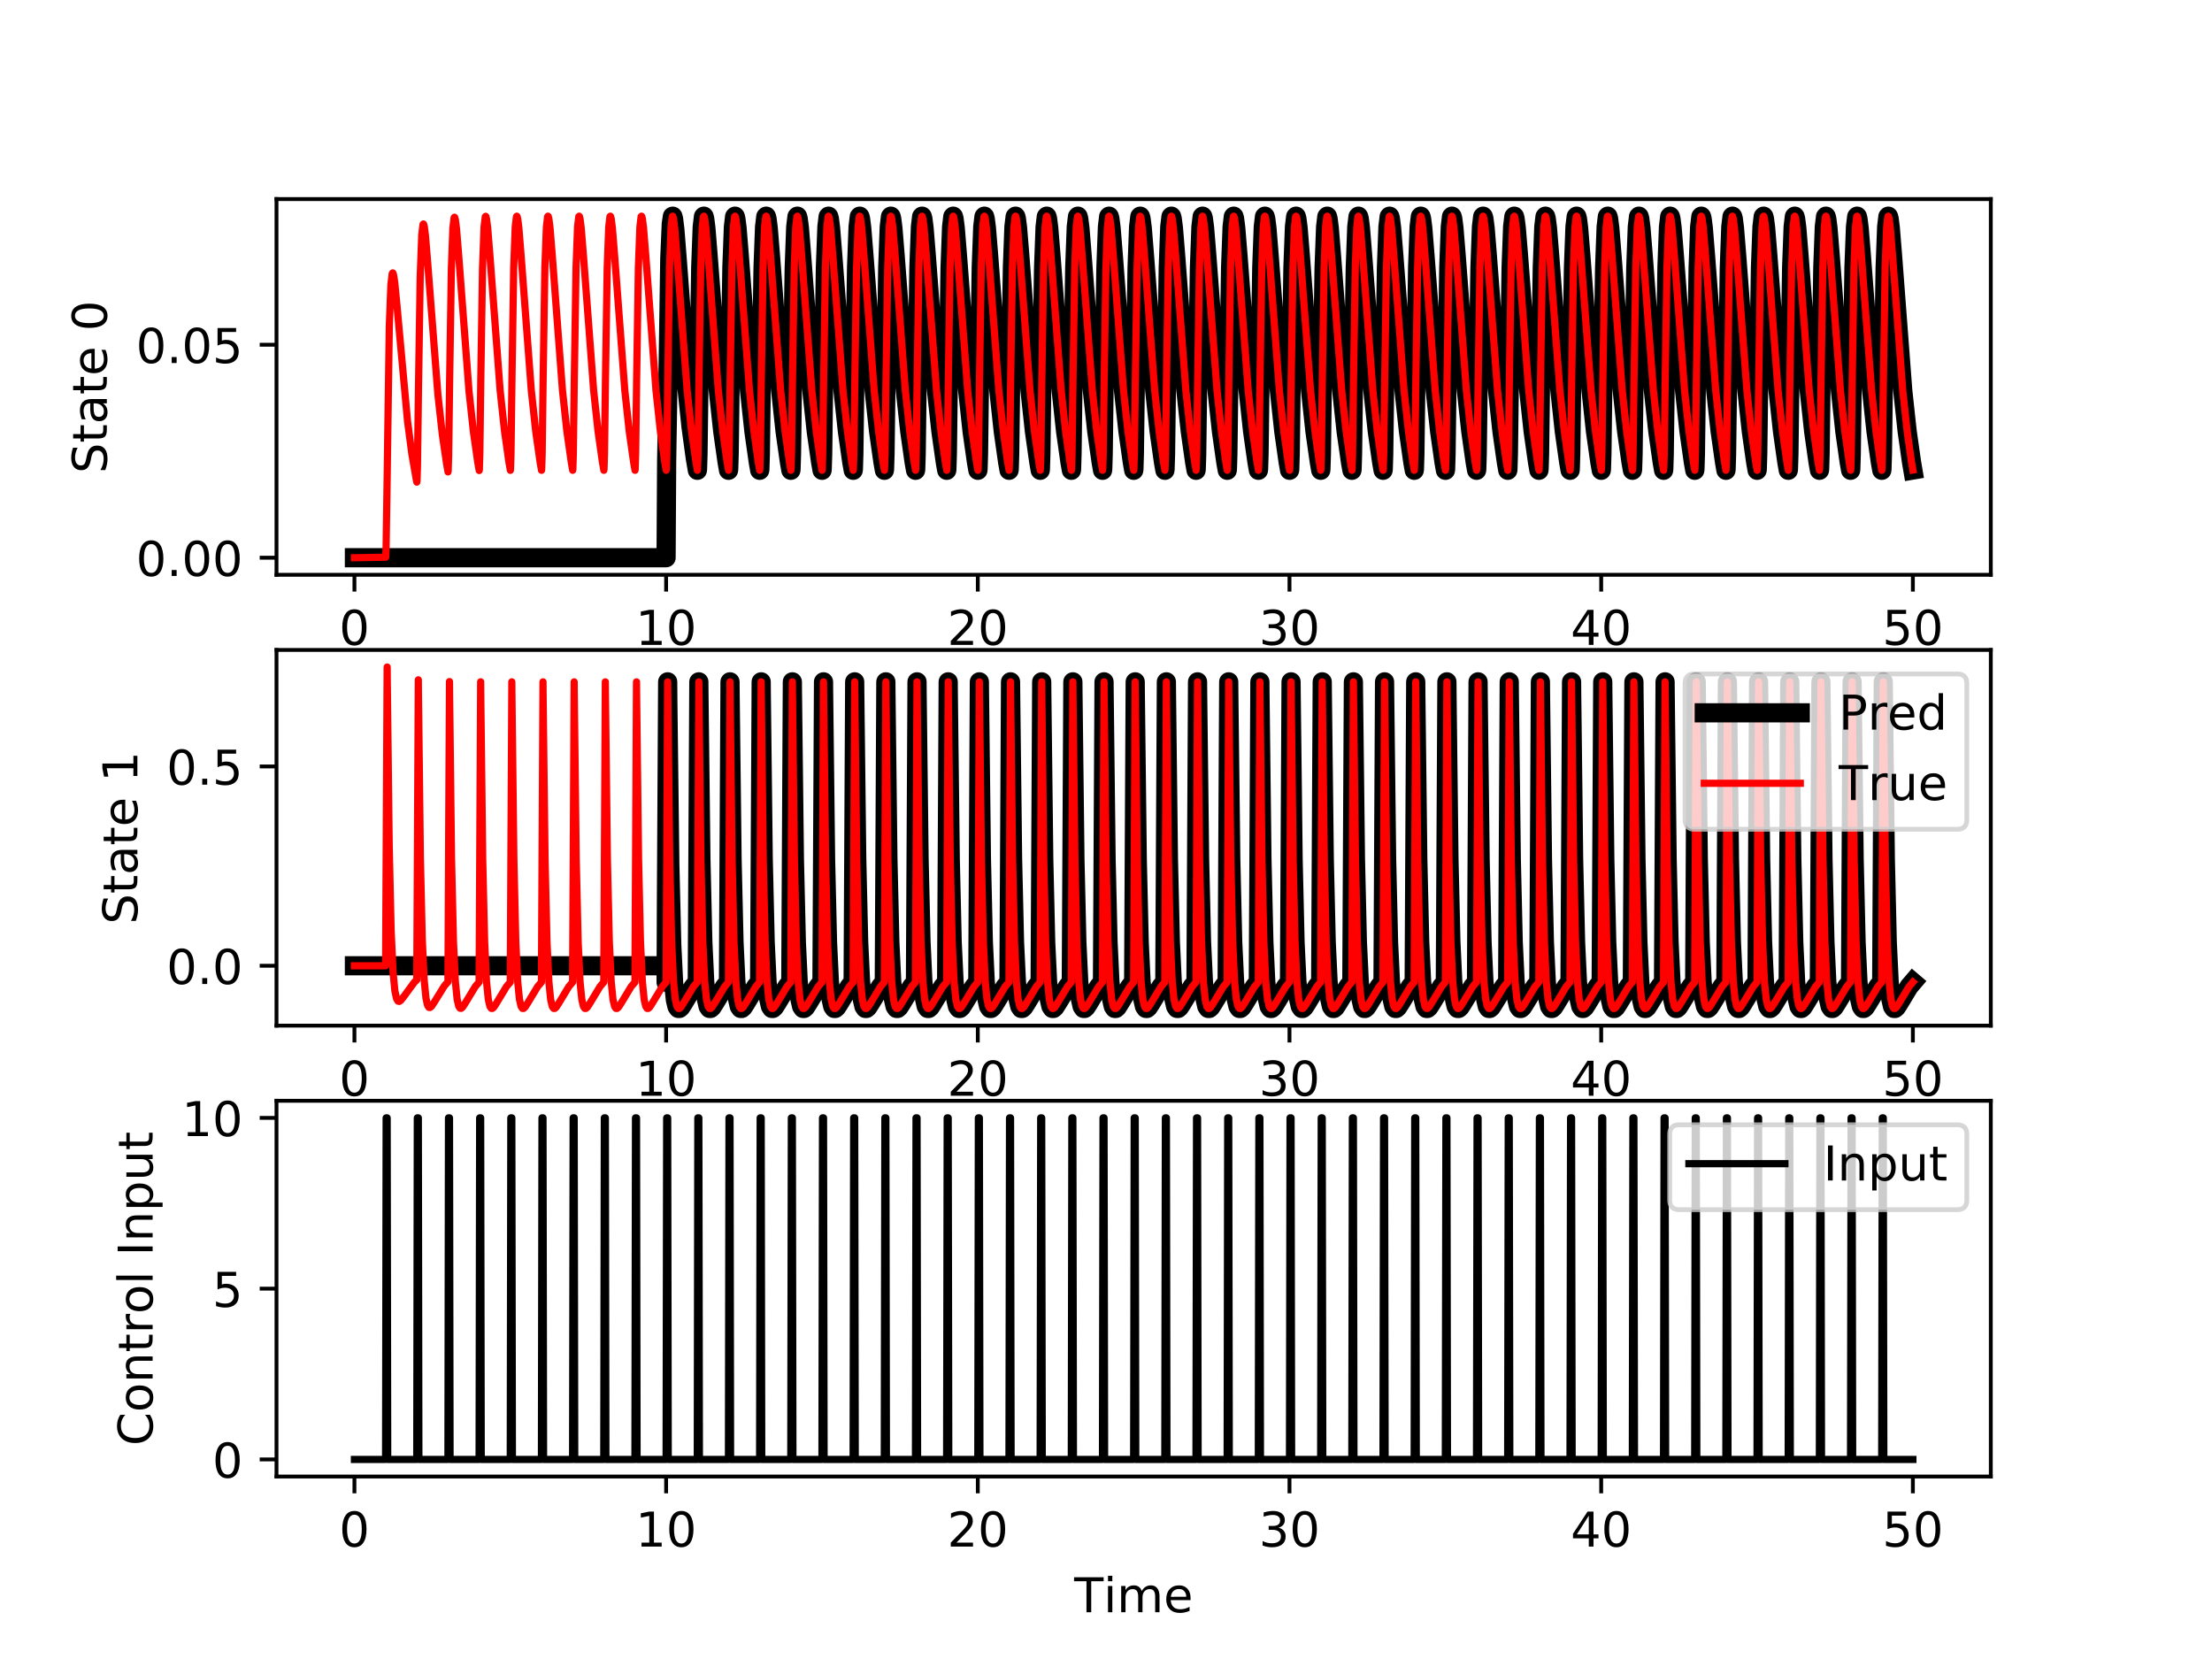<?xml version="1.0" encoding="utf-8" standalone="no"?>
<!DOCTYPE svg PUBLIC "-//W3C//DTD SVG 1.1//EN"
  "http://www.w3.org/Graphics/SVG/1.1/DTD/svg11.dtd">
<!-- Created with matplotlib (http://matplotlib.org/) -->
<svg height="345.6pt" version="1.1" viewBox="0 0 460.8 345.6" width="460.8pt" xmlns="http://www.w3.org/2000/svg" xmlns:xlink="http://www.w3.org/1999/xlink">
 <defs>
  <style type="text/css">
*{stroke-linecap:butt;stroke-linejoin:round;}
  </style>
 </defs>
 <g id="figure_1">
  <g id="patch_1">
   <path d="M 0 345.6 
L 460.8 345.6 
L 460.8 0 
L 0 0 
z
" style="fill:#ffffff;"/>
  </g>
  <g id="axes_1">
   <g id="patch_2">
    <path d="M 57.6 119.74 
L 414.72 119.74 
L 414.72 41.472 
L 57.6 41.472 
z
" style="fill:#ffffff;"/>
   </g>
   <g id="matplotlib.axis_1">
    <g id="xtick_1">
     <g id="line2d_1">
      <defs>
       <path d="M 0 0 
L 0 3.5 
" id="m62cbcc3c9a" style="stroke:#000000;stroke-width:0.8;"/>
      </defs>
      <g>
       <use style="stroke:#000000;stroke-width:0.8;" x="73.833" xlink:href="#m62cbcc3c9a" y="119.74"/>
      </g>
     </g>
     <g id="text_1">
      <!-- 0 -->
      <defs>
       <path d="M 31.781 66.406 
Q 24.172 66.406 20.328 58.906 
Q 16.5 51.422 16.5 36.375 
Q 16.5 21.391 20.328 13.891 
Q 24.172 6.391 31.781 6.391 
Q 39.453 6.391 43.281 13.891 
Q 47.125 21.391 47.125 36.375 
Q 47.125 51.422 43.281 58.906 
Q 39.453 66.406 31.781 66.406 
z
M 31.781 74.219 
Q 44.047 74.219 50.516 64.516 
Q 56.984 54.828 56.984 36.375 
Q 56.984 17.969 50.516 8.266 
Q 44.047 -1.422 31.781 -1.422 
Q 19.531 -1.422 13.062 8.266 
Q 6.594 17.969 6.594 36.375 
Q 6.594 54.828 13.062 64.516 
Q 19.531 74.219 31.781 74.219 
z
" id="DejaVuSans-30"/>
      </defs>
      <g transform="translate(70.651 134.339)scale(0.1 -0.1)">
       <use xlink:href="#DejaVuSans-30"/>
      </g>
     </g>
    </g>
    <g id="xtick_2">
     <g id="line2d_2">
      <g>
       <use style="stroke:#000000;stroke-width:0.8;" x="138.764" xlink:href="#m62cbcc3c9a" y="119.74"/>
      </g>
     </g>
     <g id="text_2">
      <!-- 10 -->
      <defs>
       <path d="M 12.406 8.297 
L 28.516 8.297 
L 28.516 63.922 
L 10.984 60.406 
L 10.984 69.391 
L 28.422 72.906 
L 38.281 72.906 
L 38.281 8.297 
L 54.391 8.297 
L 54.391 0 
L 12.406 0 
z
" id="DejaVuSans-31"/>
      </defs>
      <g transform="translate(132.401 134.339)scale(0.1 -0.1)">
       <use xlink:href="#DejaVuSans-31"/>
       <use x="63.623" xlink:href="#DejaVuSans-30"/>
      </g>
     </g>
    </g>
    <g id="xtick_3">
     <g id="line2d_3">
      <g>
       <use style="stroke:#000000;stroke-width:0.8;" x="203.695" xlink:href="#m62cbcc3c9a" y="119.74"/>
      </g>
     </g>
     <g id="text_3">
      <!-- 20 -->
      <defs>
       <path d="M 19.188 8.297 
L 53.609 8.297 
L 53.609 0 
L 7.328 0 
L 7.328 8.297 
Q 12.938 14.109 22.625 23.891 
Q 32.328 33.688 34.812 36.531 
Q 39.547 41.844 41.422 45.531 
Q 43.312 49.219 43.312 52.781 
Q 43.312 58.594 39.234 62.25 
Q 35.156 65.922 28.609 65.922 
Q 23.969 65.922 18.812 64.312 
Q 13.672 62.703 7.812 59.422 
L 7.812 69.391 
Q 13.766 71.781 18.938 73 
Q 24.125 74.219 28.422 74.219 
Q 39.75 74.219 46.484 68.547 
Q 53.219 62.891 53.219 53.422 
Q 53.219 48.922 51.531 44.891 
Q 49.859 40.875 45.406 35.406 
Q 44.188 33.984 37.641 27.219 
Q 31.109 20.453 19.188 8.297 
z
" id="DejaVuSans-32"/>
      </defs>
      <g transform="translate(197.332 134.339)scale(0.1 -0.1)">
       <use xlink:href="#DejaVuSans-32"/>
       <use x="63.623" xlink:href="#DejaVuSans-30"/>
      </g>
     </g>
    </g>
    <g id="xtick_4">
     <g id="line2d_4">
      <g>
       <use style="stroke:#000000;stroke-width:0.8;" x="268.625" xlink:href="#m62cbcc3c9a" y="119.74"/>
      </g>
     </g>
     <g id="text_4">
      <!-- 30 -->
      <defs>
       <path d="M 40.578 39.312 
Q 47.656 37.797 51.625 33 
Q 55.609 28.219 55.609 21.188 
Q 55.609 10.406 48.188 4.484 
Q 40.766 -1.422 27.094 -1.422 
Q 22.516 -1.422 17.656 -0.516 
Q 12.797 0.391 7.625 2.203 
L 7.625 11.719 
Q 11.719 9.328 16.594 8.109 
Q 21.484 6.891 26.812 6.891 
Q 36.078 6.891 40.938 10.547 
Q 45.797 14.203 45.797 21.188 
Q 45.797 27.641 41.281 31.266 
Q 36.766 34.906 28.719 34.906 
L 20.219 34.906 
L 20.219 43.016 
L 29.109 43.016 
Q 36.375 43.016 40.234 45.922 
Q 44.094 48.828 44.094 54.297 
Q 44.094 59.906 40.109 62.906 
Q 36.141 65.922 28.719 65.922 
Q 24.656 65.922 20.016 65.031 
Q 15.375 64.156 9.812 62.312 
L 9.812 71.094 
Q 15.438 72.656 20.344 73.438 
Q 25.25 74.219 29.594 74.219 
Q 40.828 74.219 47.359 69.109 
Q 53.906 64.016 53.906 55.328 
Q 53.906 49.266 50.438 45.094 
Q 46.969 40.922 40.578 39.312 
z
" id="DejaVuSans-33"/>
      </defs>
      <g transform="translate(262.263 134.339)scale(0.1 -0.1)">
       <use xlink:href="#DejaVuSans-33"/>
       <use x="63.623" xlink:href="#DejaVuSans-30"/>
      </g>
     </g>
    </g>
    <g id="xtick_5">
     <g id="line2d_5">
      <g>
       <use style="stroke:#000000;stroke-width:0.8;" x="333.556" xlink:href="#m62cbcc3c9a" y="119.74"/>
      </g>
     </g>
     <g id="text_5">
      <!-- 40 -->
      <defs>
       <path d="M 37.797 64.312 
L 12.891 25.391 
L 37.797 25.391 
z
M 35.203 72.906 
L 47.609 72.906 
L 47.609 25.391 
L 58.016 25.391 
L 58.016 17.188 
L 47.609 17.188 
L 47.609 0 
L 37.797 0 
L 37.797 17.188 
L 4.891 17.188 
L 4.891 26.703 
z
" id="DejaVuSans-34"/>
      </defs>
      <g transform="translate(327.194 134.339)scale(0.1 -0.1)">
       <use xlink:href="#DejaVuSans-34"/>
       <use x="63.623" xlink:href="#DejaVuSans-30"/>
      </g>
     </g>
    </g>
    <g id="xtick_6">
     <g id="line2d_6">
      <g>
       <use style="stroke:#000000;stroke-width:0.8;" x="398.487" xlink:href="#m62cbcc3c9a" y="119.74"/>
      </g>
     </g>
     <g id="text_6">
      <!-- 50 -->
      <defs>
       <path d="M 10.797 72.906 
L 49.516 72.906 
L 49.516 64.594 
L 19.828 64.594 
L 19.828 46.734 
Q 21.969 47.469 24.109 47.828 
Q 26.266 48.188 28.422 48.188 
Q 40.625 48.188 47.75 41.5 
Q 54.891 34.812 54.891 23.391 
Q 54.891 11.625 47.562 5.094 
Q 40.234 -1.422 26.906 -1.422 
Q 22.312 -1.422 17.547 -0.641 
Q 12.797 0.141 7.719 1.703 
L 7.719 11.625 
Q 12.109 9.234 16.797 8.062 
Q 21.484 6.891 26.703 6.891 
Q 35.156 6.891 40.078 11.328 
Q 45.016 15.766 45.016 23.391 
Q 45.016 31 40.078 35.438 
Q 35.156 39.891 26.703 39.891 
Q 22.75 39.891 18.812 39.016 
Q 14.891 38.141 10.797 36.281 
z
" id="DejaVuSans-35"/>
      </defs>
      <g transform="translate(392.125 134.339)scale(0.1 -0.1)">
       <use xlink:href="#DejaVuSans-35"/>
       <use x="63.623" xlink:href="#DejaVuSans-30"/>
      </g>
     </g>
    </g>
   </g>
   <g id="matplotlib.axis_2">
    <g id="ytick_1">
     <g id="line2d_7">
      <defs>
       <path d="M 0 0 
L -3.5 0 
" id="mdaad7897e1" style="stroke:#000000;stroke-width:0.8;"/>
      </defs>
      <g>
       <use style="stroke:#000000;stroke-width:0.8;" x="57.6" xlink:href="#mdaad7897e1" y="116.183"/>
      </g>
     </g>
     <g id="text_7">
      <!-- 0.00 -->
      <defs>
       <path d="M 10.688 12.406 
L 21 12.406 
L 21 0 
L 10.688 0 
z
" id="DejaVuSans-2e"/>
      </defs>
      <g transform="translate(28.334 119.982)scale(0.1 -0.1)">
       <use xlink:href="#DejaVuSans-30"/>
       <use x="63.623" xlink:href="#DejaVuSans-2e"/>
       <use x="95.41" xlink:href="#DejaVuSans-30"/>
       <use x="159.033" xlink:href="#DejaVuSans-30"/>
      </g>
     </g>
    </g>
    <g id="ytick_2">
     <g id="line2d_8">
      <g>
       <use style="stroke:#000000;stroke-width:0.8;" x="57.6" xlink:href="#mdaad7897e1" y="71.821"/>
      </g>
     </g>
     <g id="text_8">
      <!-- 0.05 -->
      <g transform="translate(28.334 75.62)scale(0.1 -0.1)">
       <use xlink:href="#DejaVuSans-30"/>
       <use x="63.623" xlink:href="#DejaVuSans-2e"/>
       <use x="95.41" xlink:href="#DejaVuSans-30"/>
       <use x="159.033" xlink:href="#DejaVuSans-35"/>
      </g>
     </g>
    </g>
    <g id="text_9">
     <!-- State 0 -->
     <defs>
      <path d="M 53.516 70.516 
L 53.516 60.891 
Q 47.906 63.578 42.922 64.891 
Q 37.938 66.219 33.297 66.219 
Q 25.25 66.219 20.875 63.094 
Q 16.5 59.969 16.5 54.203 
Q 16.5 49.359 19.406 46.891 
Q 22.312 44.438 30.422 42.922 
L 36.375 41.703 
Q 47.406 39.594 52.656 34.297 
Q 57.906 29 57.906 20.125 
Q 57.906 9.516 50.797 4.047 
Q 43.703 -1.422 29.984 -1.422 
Q 24.812 -1.422 18.969 -0.25 
Q 13.141 0.922 6.891 3.219 
L 6.891 13.375 
Q 12.891 10.016 18.656 8.297 
Q 24.422 6.594 29.984 6.594 
Q 38.422 6.594 43.016 9.906 
Q 47.609 13.234 47.609 19.391 
Q 47.609 24.75 44.312 27.781 
Q 41.016 30.812 33.5 32.328 
L 27.484 33.5 
Q 16.453 35.688 11.516 40.375 
Q 6.594 45.062 6.594 53.422 
Q 6.594 63.094 13.406 68.656 
Q 20.219 74.219 32.172 74.219 
Q 37.312 74.219 42.625 73.281 
Q 47.953 72.359 53.516 70.516 
z
" id="DejaVuSans-53"/>
      <path d="M 18.312 70.219 
L 18.312 54.688 
L 36.812 54.688 
L 36.812 47.703 
L 18.312 47.703 
L 18.312 18.016 
Q 18.312 11.328 20.141 9.422 
Q 21.969 7.516 27.594 7.516 
L 36.812 7.516 
L 36.812 0 
L 27.594 0 
Q 17.188 0 13.234 3.875 
Q 9.281 7.766 9.281 18.016 
L 9.281 47.703 
L 2.688 47.703 
L 2.688 54.688 
L 9.281 54.688 
L 9.281 70.219 
z
" id="DejaVuSans-74"/>
      <path d="M 34.281 27.484 
Q 23.391 27.484 19.188 25 
Q 14.984 22.516 14.984 16.5 
Q 14.984 11.719 18.141 8.906 
Q 21.297 6.109 26.703 6.109 
Q 34.188 6.109 38.703 11.406 
Q 43.219 16.703 43.219 25.484 
L 43.219 27.484 
z
M 52.203 31.203 
L 52.203 0 
L 43.219 0 
L 43.219 8.297 
Q 40.141 3.328 35.547 0.953 
Q 30.953 -1.422 24.312 -1.422 
Q 15.922 -1.422 10.953 3.297 
Q 6 8.016 6 15.922 
Q 6 25.141 12.172 29.828 
Q 18.359 34.516 30.609 34.516 
L 43.219 34.516 
L 43.219 35.406 
Q 43.219 41.609 39.141 45 
Q 35.062 48.391 27.688 48.391 
Q 23 48.391 18.547 47.266 
Q 14.109 46.141 10.016 43.891 
L 10.016 52.203 
Q 14.938 54.109 19.578 55.047 
Q 24.219 56 28.609 56 
Q 40.484 56 46.344 49.844 
Q 52.203 43.703 52.203 31.203 
z
" id="DejaVuSans-61"/>
      <path d="M 56.203 29.594 
L 56.203 25.203 
L 14.891 25.203 
Q 15.484 15.922 20.484 11.062 
Q 25.484 6.203 34.422 6.203 
Q 39.594 6.203 44.453 7.469 
Q 49.312 8.734 54.109 11.281 
L 54.109 2.781 
Q 49.266 0.734 44.188 -0.344 
Q 39.109 -1.422 33.891 -1.422 
Q 20.797 -1.422 13.156 6.188 
Q 5.516 13.812 5.516 26.812 
Q 5.516 40.234 12.766 48.109 
Q 20.016 56 32.328 56 
Q 43.359 56 49.781 48.891 
Q 56.203 41.797 56.203 29.594 
z
M 47.219 32.234 
Q 47.125 39.594 43.094 43.984 
Q 39.062 48.391 32.422 48.391 
Q 24.906 48.391 20.391 44.141 
Q 15.875 39.891 15.188 32.172 
z
" id="DejaVuSans-65"/>
      <path id="DejaVuSans-20"/>
     </defs>
     <g transform="translate(22.255 98.612)rotate(-90)scale(0.1 -0.1)">
      <use xlink:href="#DejaVuSans-53"/>
      <use x="63.477" xlink:href="#DejaVuSans-74"/>
      <use x="102.686" xlink:href="#DejaVuSans-61"/>
      <use x="163.965" xlink:href="#DejaVuSans-74"/>
      <use x="203.174" xlink:href="#DejaVuSans-65"/>
      <use x="264.697" xlink:href="#DejaVuSans-20"/>
      <use x="296.484" xlink:href="#DejaVuSans-30"/>
     </g>
    </g>
   </g>
   <g id="line2d_9">
    <path clip-path="url(#p143ecb3839)" d="M 73.833 116.183 
L 138.757 116.183 
L 138.874 96.252 
L 139.036 86.323 
L 139.53 53.79 
L 139.841 46.626 
L 140.075 45.068 
L 140.14 45.035 
L 140.186 45.095 
L 140.322 45.629 
L 140.582 47.756 
L 141.082 54.085 
L 143.023 80.028 
L 143.952 88.917 
L 144.854 95.509 
L 145.276 97.972 
L 145.309 97.72 
L 145.406 94.604 
L 145.607 79.146 
L 145.971 55.773 
L 146.289 47.25 
L 146.542 45.124 
L 146.627 45.032 
L 146.672 45.083 
L 146.802 45.558 
L 147.049 47.493 
L 147.516 53.263 
L 149.64 81.348 
L 150.562 89.875 
L 151.464 96.238 
L 151.769 97.972 
L 151.802 97.72 
L 151.899 94.604 
L 152.1 79.146 
L 152.464 55.773 
L 152.782 47.25 
L 153.035 45.124 
L 153.12 45.032 
L 153.165 45.083 
L 153.295 45.558 
L 153.542 47.493 
L 154.009 53.263 
L 156.133 81.348 
L 157.055 89.875 
L 157.957 96.238 
L 158.262 97.972 
L 158.295 97.72 
L 158.392 94.604 
L 158.594 79.146 
L 158.957 55.773 
L 159.275 47.25 
L 159.529 45.124 
L 159.613 45.032 
L 159.658 45.083 
L 159.788 45.558 
L 160.035 47.493 
L 160.503 53.263 
L 162.626 81.348 
L 163.548 89.875 
L 164.45 96.238 
L 164.755 97.972 
L 164.788 97.72 
L 164.885 94.604 
L 165.087 79.146 
L 165.45 55.773 
L 165.768 47.25 
L 166.022 45.124 
L 166.106 45.032 
L 166.151 45.083 
L 166.281 45.558 
L 166.528 47.493 
L 166.996 53.263 
L 169.119 81.348 
L 170.041 89.875 
L 170.943 96.238 
L 171.249 97.972 
L 171.281 97.72 
L 171.378 94.604 
L 171.58 79.146 
L 171.943 55.773 
L 172.261 47.25 
L 172.515 45.124 
L 172.599 45.032 
L 172.645 45.083 
L 172.774 45.558 
L 173.021 47.493 
L 173.489 53.263 
L 175.612 81.348 
L 176.534 89.875 
L 177.436 96.238 
L 177.742 97.972 
L 177.774 97.72 
L 177.872 94.604 
L 178.073 79.146 
L 178.436 55.773 
L 178.755 47.25 
L 179.008 45.124 
L 179.092 45.032 
L 179.138 45.083 
L 179.268 45.558 
L 179.514 47.493 
L 179.982 53.263 
L 182.105 81.348 
L 183.027 89.875 
L 183.93 96.238 
L 184.235 97.972 
L 184.267 97.72 
L 184.365 94.604 
L 184.566 79.146 
L 184.93 55.773 
L 185.248 47.25 
L 185.501 45.124 
L 185.585 45.032 
L 185.631 45.083 
L 185.761 45.558 
L 186.007 47.493 
L 186.475 53.263 
L 188.598 81.348 
L 189.52 89.875 
L 190.423 96.238 
L 190.728 97.972 
L 190.76 97.72 
L 190.858 94.604 
L 191.059 79.146 
L 191.423 55.773 
L 191.741 47.25 
L 191.994 45.124 
L 192.078 45.032 
L 192.124 45.083 
L 192.254 45.558 
L 192.5 47.493 
L 192.968 53.263 
L 195.091 81.348 
L 196.013 89.875 
L 196.916 96.238 
L 197.221 97.972 
L 197.253 97.72 
L 197.351 94.604 
L 197.552 79.146 
L 197.916 55.773 
L 198.234 47.25 
L 198.487 45.124 
L 198.571 45.032 
L 198.617 45.083 
L 198.747 45.558 
L 198.994 47.493 
L 199.461 53.263 
L 201.584 81.348 
L 202.506 89.875 
L 203.409 96.238 
L 203.714 97.972 
L 203.746 97.72 
L 203.844 94.604 
L 204.045 79.146 
L 204.409 55.773 
L 204.727 47.25 
L 204.98 45.124 
L 205.065 45.032 
L 205.11 45.083 
L 205.24 45.558 
L 205.487 47.493 
L 205.954 53.263 
L 208.077 81.348 
L 208.999 89.875 
L 209.902 96.238 
L 210.207 97.972 
L 210.24 97.72 
L 210.337 94.604 
L 210.538 79.146 
L 210.902 55.773 
L 211.22 47.25 
L 211.473 45.124 
L 211.558 45.032 
L 211.603 45.083 
L 211.733 45.558 
L 211.98 47.493 
L 212.447 53.263 
L 214.57 81.348 
L 215.492 89.875 
L 216.395 96.238 
L 216.7 97.972 
L 216.733 97.72 
L 216.83 94.604 
L 217.031 79.146 
L 217.395 55.773 
L 217.713 47.25 
L 217.966 45.124 
L 218.051 45.032 
L 218.096 45.083 
L 218.226 45.558 
L 218.473 47.493 
L 218.94 53.263 
L 221.064 81.348 
L 221.986 89.875 
L 222.888 96.238 
L 223.193 97.972 
L 223.226 97.72 
L 223.323 94.604 
L 223.524 79.146 
L 223.888 55.773 
L 224.206 47.25 
L 224.459 45.124 
L 224.544 45.032 
L 224.589 45.083 
L 224.719 45.558 
L 224.966 47.493 
L 225.433 53.263 
L 227.557 81.348 
L 228.479 89.875 
L 229.381 96.238 
L 229.686 97.972 
L 229.719 97.72 
L 229.816 94.604 
L 230.018 79.146 
L 230.381 55.773 
L 230.699 47.25 
L 230.953 45.124 
L 231.037 45.032 
L 231.082 45.083 
L 231.212 45.558 
L 231.459 47.493 
L 231.927 53.263 
L 234.05 81.348 
L 234.972 89.875 
L 235.874 96.238 
L 236.179 97.972 
L 236.212 97.72 
L 236.309 94.604 
L 236.511 79.146 
L 236.874 55.773 
L 237.192 47.25 
L 237.446 45.124 
L 237.53 45.032 
L 237.575 45.083 
L 237.705 45.558 
L 237.952 47.493 
L 238.42 53.263 
L 240.543 81.348 
L 241.465 89.875 
L 242.367 96.238 
L 242.673 97.972 
L 242.705 97.72 
L 242.802 94.604 
L 243.004 79.146 
L 243.367 55.773 
L 243.685 47.25 
L 243.939 45.124 
L 244.023 45.032 
L 244.069 45.083 
L 244.198 45.558 
L 244.445 47.493 
L 244.913 53.263 
L 247.036 81.348 
L 247.958 89.875 
L 248.86 96.238 
L 249.166 97.972 
L 249.198 97.72 
L 249.296 94.604 
L 249.497 79.146 
L 249.86 55.773 
L 250.179 47.25 
L 250.432 45.124 
L 250.516 45.032 
L 250.562 45.083 
L 250.692 45.558 
L 250.938 47.493 
L 251.406 53.263 
L 253.529 81.348 
L 254.451 89.875 
L 255.354 96.238 
L 255.659 97.972 
L 255.691 97.72 
L 255.789 94.604 
L 255.99 79.146 
L 256.354 55.773 
L 256.672 47.25 
L 256.925 45.124 
L 257.009 45.032 
L 257.055 45.083 
L 257.185 45.558 
L 257.431 47.493 
L 257.899 53.263 
L 260.022 81.348 
L 260.944 89.875 
L 261.847 96.238 
L 262.152 97.972 
L 262.184 97.72 
L 262.282 94.604 
L 262.483 79.146 
L 262.847 55.773 
L 263.165 47.25 
L 263.418 45.124 
L 263.502 45.032 
L 263.548 45.083 
L 263.678 45.558 
L 263.924 47.493 
L 264.392 53.263 
L 266.515 81.348 
L 267.437 89.875 
L 268.34 96.238 
L 268.645 97.972 
L 268.677 97.72 
L 268.775 94.604 
L 268.976 79.146 
L 269.34 55.773 
L 269.658 47.25 
L 269.911 45.124 
L 269.995 45.032 
L 270.041 45.083 
L 270.171 45.558 
L 270.418 47.493 
L 270.885 53.263 
L 273.008 81.348 
L 273.93 89.875 
L 274.833 96.238 
L 275.138 97.972 
L 275.17 97.72 
L 275.268 94.604 
L 275.469 79.146 
L 275.833 55.773 
L 276.151 47.25 
L 276.404 45.124 
L 276.489 45.032 
L 276.534 45.083 
L 276.664 45.558 
L 276.911 47.493 
L 277.378 53.263 
L 279.501 81.348 
L 280.423 89.875 
L 281.326 96.238 
L 281.631 97.972 
L 281.664 97.72 
L 281.761 94.604 
L 281.962 79.146 
L 282.326 55.773 
L 282.644 47.25 
L 282.897 45.124 
L 282.982 45.032 
L 283.027 45.083 
L 283.157 45.558 
L 283.404 47.493 
L 283.871 53.263 
L 285.994 81.348 
L 286.916 89.875 
L 287.819 96.238 
L 288.124 97.972 
L 288.157 97.72 
L 288.254 94.604 
L 288.455 79.146 
L 288.819 55.773 
L 289.137 47.25 
L 289.39 45.124 
L 289.475 45.032 
L 289.52 45.083 
L 289.65 45.558 
L 289.897 47.493 
L 290.364 53.263 
L 292.488 81.348 
L 293.41 89.875 
L 294.312 96.238 
L 294.617 97.972 
L 294.65 97.72 
L 294.747 94.604 
L 294.948 79.146 
L 295.312 55.773 
L 295.63 47.25 
L 295.883 45.124 
L 295.968 45.032 
L 296.013 45.083 
L 296.143 45.558 
L 296.39 47.493 
L 296.857 53.263 
L 298.981 81.348 
L 299.903 89.875 
L 300.805 96.238 
L 301.11 97.972 
L 301.143 97.72 
L 301.24 94.604 
L 301.442 79.146 
L 301.805 55.773 
L 302.123 47.25 
L 302.377 45.124 
L 302.461 45.032 
L 302.506 45.083 
L 302.636 45.558 
L 302.883 47.493 
L 303.351 53.263 
L 305.474 81.348 
L 306.396 89.875 
L 307.298 96.238 
L 307.603 97.972 
L 307.636 97.72 
L 307.733 94.604 
L 307.935 79.146 
L 308.298 55.773 
L 308.616 47.25 
L 308.87 45.124 
L 308.954 45.032 
L 308.999 45.083 
L 309.129 45.558 
L 309.376 47.493 
L 309.844 53.263 
L 311.967 81.348 
L 312.889 89.875 
L 313.791 96.238 
L 314.097 97.972 
L 314.129 97.72 
L 314.226 94.604 
L 314.428 79.146 
L 314.791 55.773 
L 315.109 47.25 
L 315.363 45.124 
L 315.447 45.032 
L 315.493 45.083 
L 315.622 45.558 
L 315.869 47.493 
L 316.337 53.263 
L 318.46 81.348 
L 319.382 89.875 
L 320.284 96.238 
L 320.59 97.972 
L 320.622 97.72 
L 320.72 94.604 
L 320.921 79.146 
L 321.284 55.773 
L 321.603 47.25 
L 321.856 45.124 
L 321.94 45.032 
L 321.986 45.083 
L 322.116 45.558 
L 322.362 47.493 
L 322.83 53.263 
L 324.953 81.348 
L 325.875 89.875 
L 326.778 96.238 
L 327.083 97.972 
L 327.115 97.72 
L 327.213 94.604 
L 327.414 79.146 
L 327.778 55.773 
L 328.096 47.25 
L 328.349 45.124 
L 328.433 45.032 
L 328.479 45.083 
L 328.609 45.558 
L 328.855 47.493 
L 329.323 53.263 
L 331.446 81.348 
L 332.368 89.875 
L 333.271 96.238 
L 333.576 97.972 
L 333.608 97.72 
L 333.706 94.604 
L 333.907 79.146 
L 334.271 55.773 
L 334.589 47.25 
L 334.842 45.124 
L 334.926 45.032 
L 334.972 45.083 
L 335.102 45.558 
L 335.348 47.493 
L 335.816 53.263 
L 337.939 81.348 
L 338.861 89.875 
L 339.764 96.238 
L 340.069 97.972 
L 340.101 97.72 
L 340.199 94.604 
L 340.4 79.146 
L 340.764 55.773 
L 341.082 47.25 
L 341.335 45.124 
L 341.419 45.032 
L 341.465 45.083 
L 341.595 45.558 
L 341.842 47.493 
L 342.309 53.263 
L 344.432 81.348 
L 345.354 89.875 
L 346.257 96.238 
L 346.562 97.972 
L 346.594 97.72 
L 346.692 94.604 
L 346.893 79.146 
L 347.257 55.773 
L 347.575 47.25 
L 347.828 45.124 
L 347.913 45.032 
L 347.958 45.083 
L 348.088 45.558 
L 348.335 47.493 
L 348.802 53.263 
L 350.925 81.348 
L 351.847 89.875 
L 352.75 96.238 
L 353.055 97.972 
L 353.088 97.72 
L 353.185 94.604 
L 353.386 79.146 
L 353.75 55.773 
L 354.068 47.25 
L 354.321 45.124 
L 354.406 45.032 
L 354.451 45.083 
L 354.581 45.558 
L 354.828 47.493 
L 355.295 53.263 
L 357.418 81.348 
L 358.34 89.875 
L 359.243 96.238 
L 359.548 97.972 
L 359.581 97.72 
L 359.678 94.604 
L 359.879 79.146 
L 360.243 55.773 
L 360.561 47.25 
L 360.814 45.124 
L 360.899 45.032 
L 360.944 45.083 
L 361.074 45.558 
L 361.321 47.493 
L 361.788 53.263 
L 363.912 81.348 
L 364.834 89.875 
L 365.736 96.238 
L 366.041 97.972 
L 366.074 97.72 
L 366.171 94.604 
L 366.372 79.146 
L 366.736 55.773 
L 367.054 47.25 
L 367.307 45.124 
L 367.392 45.032 
L 367.437 45.083 
L 367.567 45.558 
L 367.814 47.493 
L 368.281 53.263 
L 370.405 81.348 
L 371.327 89.875 
L 372.229 96.238 
L 372.534 97.972 
L 372.567 97.72 
L 372.664 94.604 
L 372.866 79.146 
L 373.229 55.773 
L 373.547 47.25 
L 373.801 45.124 
L 373.885 45.032 
L 373.93 45.083 
L 374.06 45.558 
L 374.307 47.493 
L 374.775 53.263 
L 376.898 81.348 
L 377.82 89.875 
L 378.722 96.238 
L 379.027 97.972 
L 379.06 97.72 
L 379.157 94.604 
L 379.359 79.146 
L 379.722 55.773 
L 380.04 47.25 
L 380.294 45.124 
L 380.378 45.032 
L 380.423 45.083 
L 380.553 45.558 
L 380.8 47.493 
L 381.268 53.263 
L 383.391 81.348 
L 384.313 89.875 
L 385.215 96.238 
L 385.521 97.972 
L 385.553 97.72 
L 385.65 94.604 
L 385.852 79.146 
L 386.215 55.773 
L 386.533 47.25 
L 386.787 45.124 
L 386.871 45.032 
L 386.917 45.083 
L 387.046 45.558 
L 387.293 47.493 
L 387.761 53.263 
L 389.884 81.348 
L 390.806 89.875 
L 391.708 96.238 
L 392.014 97.972 
L 392.046 97.72 
L 392.144 94.604 
L 392.345 79.146 
L 392.708 55.773 
L 393.027 47.25 
L 393.28 45.124 
L 393.364 45.032 
L 393.41 45.083 
L 393.54 45.558 
L 393.786 47.493 
L 394.254 53.263 
L 396.377 81.348 
L 397.299 89.875 
L 398.202 96.238 
L 398.487 97.915 
L 398.487 97.915 
" style="fill:none;stroke:#000000;stroke-linecap:square;stroke-width:4;"/>
   </g>
   <g id="line2d_10">
    <path clip-path="url(#p143ecb3839)" d="M 73.833 116.183 
L 80.352 116.077 
L 80.43 114.169 
L 80.599 103.12 
L 81.098 67.963 
L 81.43 59.329 
L 81.696 57.015 
L 81.813 56.848 
L 81.852 56.88 
L 81.982 57.256 
L 82.222 58.79 
L 82.676 63.407 
L 84.89 87.695 
L 85.812 94.673 
L 86.715 99.877 
L 86.832 100.435 
L 86.871 100.155 
L 86.968 96.967 
L 87.17 81.367 
L 87.533 57.759 
L 87.858 48.95 
L 88.111 46.77 
L 88.202 46.656 
L 88.247 46.703 
L 88.377 47.161 
L 88.624 49.043 
L 89.091 54.674 
L 91.221 82.191 
L 92.143 90.511 
L 93.046 96.721 
L 93.331 98.305 
L 93.364 98.05 
L 93.461 94.924 
L 93.663 79.447 
L 94.026 56.042 
L 94.344 47.494 
L 94.598 45.349 
L 94.682 45.252 
L 94.727 45.299 
L 94.857 45.766 
L 95.104 47.686 
L 95.572 53.43 
L 97.701 81.503 
L 98.623 89.992 
L 99.526 96.328 
L 99.825 98.017 
L 99.857 97.765 
L 99.954 94.648 
L 100.156 79.187 
L 100.519 55.809 
L 100.837 47.283 
L 101.091 45.154 
L 101.175 45.062 
L 101.221 45.112 
L 101.35 45.586 
L 101.597 47.519 
L 102.065 53.286 
L 104.188 81.36 
L 105.11 89.884 
L 106.012 96.245 
L 106.318 97.978 
L 106.35 97.726 
L 106.448 94.61 
L 106.649 79.152 
L 107.012 55.778 
L 107.331 47.255 
L 107.584 45.128 
L 107.668 45.036 
L 107.714 45.087 
L 107.844 45.562 
L 108.09 47.497 
L 108.558 53.266 
L 110.681 81.35 
L 111.603 89.876 
L 112.506 96.239 
L 112.811 97.972 
L 112.843 97.721 
L 112.941 94.605 
L 113.142 79.147 
L 113.506 55.774 
L 113.824 47.251 
L 114.077 45.124 
L 114.161 45.032 
L 114.207 45.083 
L 114.337 45.559 
L 114.583 47.494 
L 115.051 53.264 
L 117.174 81.349 
L 118.096 89.875 
L 118.999 96.239 
L 119.304 97.972 
L 119.336 97.72 
L 119.434 94.605 
L 119.635 79.146 
L 119.999 55.773 
L 120.317 47.25 
L 120.57 45.124 
L 120.654 45.032 
L 120.7 45.083 
L 120.83 45.558 
L 121.076 47.493 
L 121.544 53.263 
L 123.667 81.348 
L 124.589 89.875 
L 125.492 96.238 
L 125.797 97.972 
L 125.829 97.72 
L 125.927 94.604 
L 126.128 79.146 
L 126.492 55.773 
L 126.81 47.25 
L 127.063 45.124 
L 127.147 45.032 
L 127.193 45.083 
L 127.323 45.558 
L 127.57 47.493 
L 128.037 53.263 
L 130.16 81.348 
L 131.082 89.875 
L 131.985 96.238 
L 132.29 97.972 
L 132.322 97.72 
L 132.42 94.604 
L 132.621 79.146 
L 132.985 55.773 
L 133.303 47.25 
L 133.556 45.124 
L 133.641 45.032 
L 133.686 45.083 
L 133.816 45.558 
L 134.063 47.493 
L 134.53 53.263 
L 136.653 81.348 
L 137.575 89.875 
L 138.478 96.238 
L 138.783 97.972 
L 138.816 97.72 
L 138.913 94.604 
L 139.114 79.146 
L 139.478 55.773 
L 139.796 47.25 
L 140.049 45.124 
L 140.134 45.032 
L 140.179 45.083 
L 140.309 45.558 
L 140.556 47.493 
L 141.023 53.263 
L 143.146 81.348 
L 144.068 89.875 
L 144.971 96.238 
L 145.276 97.972 
L 145.309 97.72 
L 145.406 94.604 
L 145.607 79.146 
L 145.971 55.773 
L 146.289 47.25 
L 146.542 45.124 
L 146.627 45.032 
L 146.672 45.083 
L 146.802 45.558 
L 147.049 47.493 
L 147.516 53.263 
L 149.64 81.348 
L 150.562 89.875 
L 151.464 96.238 
L 151.769 97.972 
L 151.802 97.72 
L 151.899 94.604 
L 152.1 79.146 
L 152.464 55.773 
L 152.782 47.25 
L 153.035 45.124 
L 153.12 45.032 
L 153.165 45.083 
L 153.295 45.558 
L 153.542 47.493 
L 154.009 53.263 
L 156.133 81.348 
L 157.055 89.875 
L 157.957 96.238 
L 158.262 97.972 
L 158.295 97.72 
L 158.392 94.604 
L 158.594 79.146 
L 158.957 55.773 
L 159.275 47.25 
L 159.529 45.124 
L 159.613 45.032 
L 159.658 45.083 
L 159.788 45.558 
L 160.035 47.493 
L 160.503 53.263 
L 162.626 81.348 
L 163.548 89.875 
L 164.45 96.238 
L 164.755 97.972 
L 164.788 97.72 
L 164.885 94.604 
L 165.087 79.146 
L 165.45 55.773 
L 165.768 47.25 
L 166.022 45.124 
L 166.106 45.032 
L 166.151 45.083 
L 166.281 45.558 
L 166.528 47.493 
L 166.996 53.263 
L 169.119 81.348 
L 170.041 89.875 
L 170.943 96.238 
L 171.249 97.972 
L 171.281 97.72 
L 171.378 94.604 
L 171.58 79.146 
L 171.943 55.773 
L 172.261 47.25 
L 172.515 45.124 
L 172.599 45.032 
L 172.645 45.083 
L 172.774 45.558 
L 173.021 47.493 
L 173.489 53.263 
L 175.612 81.348 
L 176.534 89.875 
L 177.436 96.238 
L 177.742 97.972 
L 177.774 97.72 
L 177.872 94.604 
L 178.073 79.146 
L 178.436 55.773 
L 178.755 47.25 
L 179.008 45.124 
L 179.092 45.032 
L 179.138 45.083 
L 179.268 45.558 
L 179.514 47.493 
L 179.982 53.263 
L 182.105 81.348 
L 183.027 89.875 
L 183.93 96.238 
L 184.235 97.972 
L 184.267 97.72 
L 184.365 94.604 
L 184.566 79.146 
L 184.93 55.773 
L 185.248 47.25 
L 185.501 45.124 
L 185.585 45.032 
L 185.631 45.083 
L 185.761 45.558 
L 186.007 47.493 
L 186.475 53.263 
L 188.598 81.348 
L 189.52 89.875 
L 190.423 96.238 
L 190.728 97.972 
L 190.76 97.72 
L 190.858 94.604 
L 191.059 79.146 
L 191.423 55.773 
L 191.741 47.25 
L 191.994 45.124 
L 192.078 45.032 
L 192.124 45.083 
L 192.254 45.558 
L 192.5 47.493 
L 192.968 53.263 
L 195.091 81.348 
L 196.013 89.875 
L 196.916 96.238 
L 197.221 97.972 
L 197.253 97.72 
L 197.351 94.604 
L 197.552 79.146 
L 197.916 55.773 
L 198.234 47.25 
L 198.487 45.124 
L 198.571 45.032 
L 198.617 45.083 
L 198.747 45.558 
L 198.994 47.493 
L 199.461 53.263 
L 201.584 81.348 
L 202.506 89.875 
L 203.409 96.238 
L 203.714 97.972 
L 203.746 97.72 
L 203.844 94.604 
L 204.045 79.146 
L 204.409 55.773 
L 204.727 47.25 
L 204.98 45.124 
L 205.065 45.032 
L 205.11 45.083 
L 205.24 45.558 
L 205.487 47.493 
L 205.954 53.263 
L 208.077 81.348 
L 208.999 89.875 
L 209.902 96.238 
L 210.207 97.972 
L 210.24 97.72 
L 210.337 94.604 
L 210.538 79.146 
L 210.902 55.773 
L 211.22 47.25 
L 211.473 45.124 
L 211.558 45.032 
L 211.603 45.083 
L 211.733 45.558 
L 211.98 47.493 
L 212.447 53.263 
L 214.57 81.348 
L 215.492 89.875 
L 216.395 96.238 
L 216.7 97.972 
L 216.733 97.72 
L 216.83 94.604 
L 217.031 79.146 
L 217.395 55.773 
L 217.713 47.25 
L 217.966 45.124 
L 218.051 45.032 
L 218.096 45.083 
L 218.226 45.558 
L 218.473 47.493 
L 218.94 53.263 
L 221.064 81.348 
L 221.986 89.875 
L 222.888 96.238 
L 223.193 97.972 
L 223.226 97.72 
L 223.323 94.604 
L 223.524 79.146 
L 223.888 55.773 
L 224.206 47.25 
L 224.459 45.124 
L 224.544 45.032 
L 224.589 45.083 
L 224.719 45.558 
L 224.966 47.493 
L 225.433 53.263 
L 227.557 81.348 
L 228.479 89.875 
L 229.381 96.238 
L 229.686 97.972 
L 229.719 97.72 
L 229.816 94.604 
L 230.018 79.146 
L 230.381 55.773 
L 230.699 47.25 
L 230.953 45.124 
L 231.037 45.032 
L 231.082 45.083 
L 231.212 45.558 
L 231.459 47.493 
L 231.927 53.263 
L 234.05 81.348 
L 234.972 89.875 
L 235.874 96.238 
L 236.179 97.972 
L 236.212 97.72 
L 236.309 94.604 
L 236.511 79.146 
L 236.874 55.773 
L 237.192 47.25 
L 237.446 45.124 
L 237.53 45.032 
L 237.575 45.083 
L 237.705 45.558 
L 237.952 47.493 
L 238.42 53.263 
L 240.543 81.348 
L 241.465 89.875 
L 242.367 96.238 
L 242.673 97.972 
L 242.705 97.72 
L 242.802 94.604 
L 243.004 79.146 
L 243.367 55.773 
L 243.685 47.25 
L 243.939 45.124 
L 244.023 45.032 
L 244.069 45.083 
L 244.198 45.558 
L 244.445 47.493 
L 244.913 53.263 
L 247.036 81.348 
L 247.958 89.875 
L 248.86 96.238 
L 249.166 97.972 
L 249.198 97.72 
L 249.296 94.604 
L 249.497 79.146 
L 249.86 55.773 
L 250.179 47.25 
L 250.432 45.124 
L 250.516 45.032 
L 250.562 45.083 
L 250.692 45.558 
L 250.938 47.493 
L 251.406 53.263 
L 253.529 81.348 
L 254.451 89.875 
L 255.354 96.238 
L 255.659 97.972 
L 255.691 97.72 
L 255.789 94.604 
L 255.99 79.146 
L 256.354 55.773 
L 256.672 47.25 
L 256.925 45.124 
L 257.009 45.032 
L 257.055 45.083 
L 257.185 45.558 
L 257.431 47.493 
L 257.899 53.263 
L 260.022 81.348 
L 260.944 89.875 
L 261.847 96.238 
L 262.152 97.972 
L 262.184 97.72 
L 262.282 94.604 
L 262.483 79.146 
L 262.847 55.773 
L 263.165 47.25 
L 263.418 45.124 
L 263.502 45.032 
L 263.548 45.083 
L 263.678 45.558 
L 263.924 47.493 
L 264.392 53.263 
L 266.515 81.348 
L 267.437 89.875 
L 268.34 96.238 
L 268.645 97.972 
L 268.677 97.72 
L 268.775 94.604 
L 268.976 79.146 
L 269.34 55.773 
L 269.658 47.25 
L 269.911 45.124 
L 269.995 45.032 
L 270.041 45.083 
L 270.171 45.558 
L 270.418 47.493 
L 270.885 53.263 
L 273.008 81.348 
L 273.93 89.875 
L 274.833 96.238 
L 275.138 97.972 
L 275.17 97.72 
L 275.268 94.604 
L 275.469 79.146 
L 275.833 55.773 
L 276.151 47.25 
L 276.404 45.124 
L 276.489 45.032 
L 276.534 45.083 
L 276.664 45.558 
L 276.911 47.493 
L 277.378 53.263 
L 279.501 81.348 
L 280.423 89.875 
L 281.326 96.238 
L 281.631 97.972 
L 281.664 97.72 
L 281.761 94.604 
L 281.962 79.146 
L 282.326 55.773 
L 282.644 47.25 
L 282.897 45.124 
L 282.982 45.032 
L 283.027 45.083 
L 283.157 45.558 
L 283.404 47.493 
L 283.871 53.263 
L 285.994 81.348 
L 286.916 89.875 
L 287.819 96.238 
L 288.124 97.972 
L 288.157 97.72 
L 288.254 94.604 
L 288.455 79.146 
L 288.819 55.773 
L 289.137 47.25 
L 289.39 45.124 
L 289.475 45.032 
L 289.52 45.083 
L 289.65 45.558 
L 289.897 47.493 
L 290.364 53.263 
L 292.488 81.348 
L 293.41 89.875 
L 294.312 96.238 
L 294.617 97.972 
L 294.65 97.72 
L 294.747 94.604 
L 294.948 79.146 
L 295.312 55.773 
L 295.63 47.25 
L 295.883 45.124 
L 295.968 45.032 
L 296.013 45.083 
L 296.143 45.558 
L 296.39 47.493 
L 296.857 53.263 
L 298.981 81.348 
L 299.903 89.875 
L 300.805 96.238 
L 301.11 97.972 
L 301.143 97.72 
L 301.24 94.604 
L 301.442 79.146 
L 301.805 55.773 
L 302.123 47.25 
L 302.377 45.124 
L 302.461 45.032 
L 302.506 45.083 
L 302.636 45.558 
L 302.883 47.493 
L 303.351 53.263 
L 305.474 81.348 
L 306.396 89.875 
L 307.298 96.238 
L 307.603 97.972 
L 307.636 97.72 
L 307.733 94.604 
L 307.935 79.146 
L 308.298 55.773 
L 308.616 47.25 
L 308.87 45.124 
L 308.954 45.032 
L 308.999 45.083 
L 309.129 45.558 
L 309.376 47.493 
L 309.844 53.263 
L 311.967 81.348 
L 312.889 89.875 
L 313.791 96.238 
L 314.097 97.972 
L 314.129 97.72 
L 314.226 94.604 
L 314.428 79.146 
L 314.791 55.773 
L 315.109 47.25 
L 315.363 45.124 
L 315.447 45.032 
L 315.493 45.083 
L 315.622 45.558 
L 315.869 47.493 
L 316.337 53.263 
L 318.46 81.348 
L 319.382 89.875 
L 320.284 96.238 
L 320.59 97.972 
L 320.622 97.72 
L 320.72 94.604 
L 320.921 79.146 
L 321.284 55.773 
L 321.603 47.25 
L 321.856 45.124 
L 321.94 45.032 
L 321.986 45.083 
L 322.116 45.558 
L 322.362 47.493 
L 322.83 53.263 
L 324.953 81.348 
L 325.875 89.875 
L 326.778 96.238 
L 327.083 97.972 
L 327.115 97.72 
L 327.213 94.604 
L 327.414 79.146 
L 327.778 55.773 
L 328.096 47.25 
L 328.349 45.124 
L 328.433 45.032 
L 328.479 45.083 
L 328.609 45.558 
L 328.855 47.493 
L 329.323 53.263 
L 331.446 81.348 
L 332.368 89.875 
L 333.271 96.238 
L 333.576 97.972 
L 333.608 97.72 
L 333.706 94.604 
L 333.907 79.146 
L 334.271 55.773 
L 334.589 47.25 
L 334.842 45.124 
L 334.926 45.032 
L 334.972 45.083 
L 335.102 45.558 
L 335.348 47.493 
L 335.816 53.263 
L 337.939 81.348 
L 338.861 89.875 
L 339.764 96.238 
L 340.069 97.972 
L 340.101 97.72 
L 340.199 94.604 
L 340.4 79.146 
L 340.764 55.773 
L 341.082 47.25 
L 341.335 45.124 
L 341.419 45.032 
L 341.465 45.083 
L 341.595 45.558 
L 341.842 47.493 
L 342.309 53.263 
L 344.432 81.348 
L 345.354 89.875 
L 346.257 96.238 
L 346.562 97.972 
L 346.594 97.72 
L 346.692 94.604 
L 346.893 79.146 
L 347.257 55.773 
L 347.575 47.25 
L 347.828 45.124 
L 347.913 45.032 
L 347.958 45.083 
L 348.088 45.558 
L 348.335 47.493 
L 348.802 53.263 
L 350.925 81.348 
L 351.847 89.875 
L 352.75 96.238 
L 353.055 97.972 
L 353.088 97.72 
L 353.185 94.604 
L 353.386 79.146 
L 353.75 55.773 
L 354.068 47.25 
L 354.321 45.124 
L 354.406 45.032 
L 354.451 45.083 
L 354.581 45.558 
L 354.828 47.493 
L 355.295 53.263 
L 357.418 81.348 
L 358.34 89.875 
L 359.243 96.238 
L 359.548 97.972 
L 359.581 97.72 
L 359.678 94.604 
L 359.879 79.146 
L 360.243 55.773 
L 360.561 47.25 
L 360.814 45.124 
L 360.899 45.032 
L 360.944 45.083 
L 361.074 45.558 
L 361.321 47.493 
L 361.788 53.263 
L 363.912 81.348 
L 364.834 89.875 
L 365.736 96.238 
L 366.041 97.972 
L 366.074 97.72 
L 366.171 94.604 
L 366.372 79.146 
L 366.736 55.773 
L 367.054 47.25 
L 367.307 45.124 
L 367.392 45.032 
L 367.437 45.083 
L 367.567 45.558 
L 367.814 47.493 
L 368.281 53.263 
L 370.405 81.348 
L 371.327 89.875 
L 372.229 96.238 
L 372.534 97.972 
L 372.567 97.72 
L 372.664 94.604 
L 372.866 79.146 
L 373.229 55.773 
L 373.547 47.25 
L 373.801 45.124 
L 373.885 45.032 
L 373.93 45.083 
L 374.06 45.558 
L 374.307 47.493 
L 374.775 53.263 
L 376.898 81.348 
L 377.82 89.875 
L 378.722 96.238 
L 379.027 97.972 
L 379.06 97.72 
L 379.157 94.604 
L 379.359 79.146 
L 379.722 55.773 
L 380.04 47.25 
L 380.294 45.124 
L 380.378 45.032 
L 380.423 45.083 
L 380.553 45.558 
L 380.8 47.493 
L 381.268 53.263 
L 383.391 81.348 
L 384.313 89.875 
L 385.215 96.238 
L 385.521 97.972 
L 385.553 97.72 
L 385.65 94.604 
L 385.852 79.146 
L 386.215 55.773 
L 386.533 47.25 
L 386.787 45.124 
L 386.871 45.032 
L 386.917 45.083 
L 387.046 45.558 
L 387.293 47.493 
L 387.761 53.263 
L 389.884 81.348 
L 390.806 89.875 
L 391.708 96.238 
L 392.014 97.972 
L 392.046 97.72 
L 392.144 94.604 
L 392.345 79.146 
L 392.708 55.773 
L 393.027 47.25 
L 393.28 45.124 
L 393.364 45.032 
L 393.41 45.083 
L 393.54 45.558 
L 393.786 47.493 
L 394.254 53.263 
L 396.377 81.348 
L 397.299 89.875 
L 398.202 96.238 
L 398.487 97.915 
L 398.487 97.915 
" style="fill:none;stroke:#ff0000;stroke-linecap:square;stroke-width:1.5;"/>
   </g>
   <g id="patch_3">
    <path d="M 57.6 119.74 
L 57.6 41.472 
" style="fill:none;stroke:#000000;stroke-linecap:square;stroke-linejoin:miter;stroke-width:0.8;"/>
   </g>
   <g id="patch_4">
    <path d="M 414.72 119.74 
L 414.72 41.472 
" style="fill:none;stroke:#000000;stroke-linecap:square;stroke-linejoin:miter;stroke-width:0.8;"/>
   </g>
   <g id="patch_5">
    <path d="M 57.6 119.74 
L 414.72 119.74 
" style="fill:none;stroke:#000000;stroke-linecap:square;stroke-linejoin:miter;stroke-width:0.8;"/>
   </g>
   <g id="patch_6">
    <path d="M 57.6 41.472 
L 414.72 41.472 
" style="fill:none;stroke:#000000;stroke-linecap:square;stroke-linejoin:miter;stroke-width:0.8;"/>
   </g>
  </g>
  <g id="axes_2">
   <g id="patch_7">
    <path d="M 57.6 213.662 
L 414.72 213.662 
L 414.72 135.394 
L 57.6 135.394 
z
" style="fill:#ffffff;"/>
   </g>
   <g id="matplotlib.axis_3">
    <g id="xtick_7">
     <g id="line2d_11">
      <g>
       <use style="stroke:#000000;stroke-width:0.8;" x="73.833" xlink:href="#m62cbcc3c9a" y="213.662"/>
      </g>
     </g>
     <g id="text_10">
      <!-- 0 -->
      <g transform="translate(70.651 228.261)scale(0.1 -0.1)">
       <use xlink:href="#DejaVuSans-30"/>
      </g>
     </g>
    </g>
    <g id="xtick_8">
     <g id="line2d_12">
      <g>
       <use style="stroke:#000000;stroke-width:0.8;" x="138.764" xlink:href="#m62cbcc3c9a" y="213.662"/>
      </g>
     </g>
     <g id="text_11">
      <!-- 10 -->
      <g transform="translate(132.401 228.261)scale(0.1 -0.1)">
       <use xlink:href="#DejaVuSans-31"/>
       <use x="63.623" xlink:href="#DejaVuSans-30"/>
      </g>
     </g>
    </g>
    <g id="xtick_9">
     <g id="line2d_13">
      <g>
       <use style="stroke:#000000;stroke-width:0.8;" x="203.695" xlink:href="#m62cbcc3c9a" y="213.662"/>
      </g>
     </g>
     <g id="text_12">
      <!-- 20 -->
      <g transform="translate(197.332 228.261)scale(0.1 -0.1)">
       <use xlink:href="#DejaVuSans-32"/>
       <use x="63.623" xlink:href="#DejaVuSans-30"/>
      </g>
     </g>
    </g>
    <g id="xtick_10">
     <g id="line2d_14">
      <g>
       <use style="stroke:#000000;stroke-width:0.8;" x="268.625" xlink:href="#m62cbcc3c9a" y="213.662"/>
      </g>
     </g>
     <g id="text_13">
      <!-- 30 -->
      <g transform="translate(262.263 228.261)scale(0.1 -0.1)">
       <use xlink:href="#DejaVuSans-33"/>
       <use x="63.623" xlink:href="#DejaVuSans-30"/>
      </g>
     </g>
    </g>
    <g id="xtick_11">
     <g id="line2d_15">
      <g>
       <use style="stroke:#000000;stroke-width:0.8;" x="333.556" xlink:href="#m62cbcc3c9a" y="213.662"/>
      </g>
     </g>
     <g id="text_14">
      <!-- 40 -->
      <g transform="translate(327.194 228.261)scale(0.1 -0.1)">
       <use xlink:href="#DejaVuSans-34"/>
       <use x="63.623" xlink:href="#DejaVuSans-30"/>
      </g>
     </g>
    </g>
    <g id="xtick_12">
     <g id="line2d_16">
      <g>
       <use style="stroke:#000000;stroke-width:0.8;" x="398.487" xlink:href="#m62cbcc3c9a" y="213.662"/>
      </g>
     </g>
     <g id="text_15">
      <!-- 50 -->
      <g transform="translate(392.125 228.261)scale(0.1 -0.1)">
       <use xlink:href="#DejaVuSans-35"/>
       <use x="63.623" xlink:href="#DejaVuSans-30"/>
      </g>
     </g>
    </g>
   </g>
   <g id="matplotlib.axis_4">
    <g id="ytick_3">
     <g id="line2d_17">
      <g>
       <use style="stroke:#000000;stroke-width:0.8;" x="57.6" xlink:href="#mdaad7897e1" y="201.186"/>
      </g>
     </g>
     <g id="text_16">
      <!-- 0.0 -->
      <g transform="translate(34.697 204.985)scale(0.1 -0.1)">
       <use xlink:href="#DejaVuSans-30"/>
       <use x="63.623" xlink:href="#DejaVuSans-2e"/>
       <use x="95.41" xlink:href="#DejaVuSans-30"/>
      </g>
     </g>
    </g>
    <g id="ytick_4">
     <g id="line2d_18">
      <g>
       <use style="stroke:#000000;stroke-width:0.8;" x="57.6" xlink:href="#mdaad7897e1" y="159.661"/>
      </g>
     </g>
     <g id="text_17">
      <!-- 0.5 -->
      <g transform="translate(34.697 163.46)scale(0.1 -0.1)">
       <use xlink:href="#DejaVuSans-30"/>
       <use x="63.623" xlink:href="#DejaVuSans-2e"/>
       <use x="95.41" xlink:href="#DejaVuSans-35"/>
      </g>
     </g>
    </g>
    <g id="text_18">
     <!-- State 1 -->
     <g transform="translate(28.617 192.533)rotate(-90)scale(0.1 -0.1)">
      <use xlink:href="#DejaVuSans-53"/>
      <use x="63.477" xlink:href="#DejaVuSans-74"/>
      <use x="102.686" xlink:href="#DejaVuSans-61"/>
      <use x="163.965" xlink:href="#DejaVuSans-74"/>
      <use x="203.174" xlink:href="#DejaVuSans-65"/>
      <use x="264.697" xlink:href="#DejaVuSans-20"/>
      <use x="296.484" xlink:href="#DejaVuSans-31"/>
     </g>
    </g>
   </g>
   <g id="line2d_19">
    <path clip-path="url(#pc565631310)" d="M 73.833 201.186 
L 138.757 201.186 
L 138.764 204.604 
L 138.835 187.315 
L 139.088 142.04 
L 139.127 146.566 
L 139.536 180.107 
L 139.939 196.79 
L 140.328 204.753 
L 140.699 208.316 
L 141.03 209.686 
L 141.309 210.076 
L 141.543 210.075 
L 141.841 209.812 
L 142.374 208.981 
L 144.4 205.613 
L 145.257 204.597 
L 145.581 142.04 
L 145.601 144.339 
L 146.01 178.973 
L 146.412 196.224 
L 146.802 204.479 
L 147.172 208.193 
L 147.51 209.654 
L 147.796 210.072 
L 148.029 210.078 
L 148.321 209.828 
L 148.834 209.039 
L 150.958 205.527 
L 151.75 204.597 
L 152.074 142.04 
L 152.094 144.339 
L 152.503 178.973 
L 152.906 196.224 
L 153.295 204.479 
L 153.665 208.193 
L 154.003 209.654 
L 154.289 210.072 
L 154.522 210.078 
L 154.815 209.828 
L 155.328 209.039 
L 157.451 205.527 
L 158.243 204.597 
L 158.568 142.04 
L 158.587 144.339 
L 158.996 178.973 
L 159.399 196.224 
L 159.788 204.479 
L 160.158 208.193 
L 160.496 209.654 
L 160.782 210.072 
L 161.015 210.078 
L 161.308 209.828 
L 161.821 209.039 
L 163.944 205.527 
L 164.736 204.597 
L 165.061 142.04 
L 165.08 144.339 
L 165.489 178.973 
L 165.892 196.224 
L 166.281 204.479 
L 166.651 208.193 
L 166.989 209.654 
L 167.275 210.072 
L 167.509 210.078 
L 167.801 209.828 
L 168.314 209.039 
L 170.437 205.527 
L 171.229 204.597 
L 171.554 142.04 
L 171.573 144.339 
L 171.982 178.973 
L 172.385 196.224 
L 172.774 204.479 
L 173.145 208.193 
L 173.482 209.654 
L 173.768 210.072 
L 174.002 210.078 
L 174.294 209.828 
L 174.807 209.039 
L 176.93 205.527 
L 177.722 204.597 
L 178.047 142.04 
L 178.066 144.339 
L 178.475 178.973 
L 178.878 196.224 
L 179.268 204.479 
L 179.638 208.193 
L 179.975 209.654 
L 180.261 210.072 
L 180.495 210.078 
L 180.787 209.828 
L 181.3 209.039 
L 183.423 205.527 
L 184.215 204.597 
L 184.54 142.04 
L 184.559 144.339 
L 184.968 178.973 
L 185.371 196.224 
L 185.761 204.479 
L 186.131 208.193 
L 186.468 209.654 
L 186.754 210.072 
L 186.988 210.078 
L 187.28 209.828 
L 187.793 209.039 
L 189.916 205.527 
L 190.708 204.597 
L 191.033 142.04 
L 191.052 144.339 
L 191.462 178.973 
L 191.864 196.224 
L 192.254 204.479 
L 192.624 208.193 
L 192.961 209.654 
L 193.247 210.072 
L 193.481 210.078 
L 193.773 209.828 
L 194.286 209.039 
L 196.409 205.527 
L 197.201 204.597 
L 197.526 142.04 
L 197.546 144.339 
L 197.955 178.973 
L 198.357 196.224 
L 198.747 204.479 
L 199.117 208.193 
L 199.455 209.654 
L 199.74 210.072 
L 199.974 210.078 
L 200.266 209.828 
L 200.779 209.039 
L 202.902 205.527 
L 203.695 204.597 
L 204.019 142.04 
L 204.039 144.339 
L 204.448 178.973 
L 204.85 196.224 
L 205.24 204.479 
L 205.61 208.193 
L 205.948 209.654 
L 206.233 210.072 
L 206.467 210.078 
L 206.759 209.828 
L 207.272 209.039 
L 209.395 205.527 
L 210.188 204.597 
L 210.512 142.04 
L 210.532 144.339 
L 210.941 178.973 
L 211.343 196.224 
L 211.733 204.479 
L 212.103 208.193 
L 212.441 209.654 
L 212.726 210.072 
L 212.96 210.078 
L 213.252 209.828 
L 213.765 209.039 
L 215.889 205.527 
L 216.681 204.597 
L 217.005 142.04 
L 217.025 144.339 
L 217.434 178.973 
L 217.836 196.224 
L 218.226 204.479 
L 218.596 208.193 
L 218.934 209.654 
L 219.22 210.072 
L 219.453 210.078 
L 219.745 209.828 
L 220.258 209.039 
L 222.382 205.527 
L 223.174 204.597 
L 223.498 142.04 
L 223.518 144.339 
L 223.927 178.973 
L 224.33 196.224 
L 224.719 204.479 
L 225.089 208.193 
L 225.427 209.654 
L 225.713 210.072 
L 225.946 210.078 
L 226.239 209.828 
L 226.752 209.039 
L 228.875 205.527 
L 229.667 204.597 
L 229.992 142.04 
L 230.011 144.339 
L 230.42 178.973 
L 230.823 196.224 
L 231.212 204.479 
L 231.582 208.193 
L 231.92 209.654 
L 232.206 210.072 
L 232.439 210.078 
L 232.732 209.828 
L 233.245 209.039 
L 235.368 205.527 
L 236.16 204.597 
L 236.485 142.04 
L 236.504 144.339 
L 236.913 178.973 
L 237.316 196.224 
L 237.705 204.479 
L 238.075 208.193 
L 238.413 209.654 
L 238.699 210.072 
L 238.933 210.078 
L 239.225 209.828 
L 239.738 209.039 
L 241.861 205.527 
L 242.653 204.597 
L 242.978 142.04 
L 242.997 144.339 
L 243.406 178.973 
L 243.809 196.224 
L 244.198 204.479 
L 244.569 208.193 
L 244.906 209.654 
L 245.192 210.072 
L 245.426 210.078 
L 245.718 209.828 
L 246.231 209.039 
L 248.354 205.527 
L 249.146 204.597 
L 249.471 142.04 
L 249.49 144.339 
L 249.899 178.973 
L 250.302 196.224 
L 250.692 204.479 
L 251.062 208.193 
L 251.399 209.654 
L 251.685 210.072 
L 251.919 210.078 
L 252.211 209.828 
L 252.724 209.039 
L 254.847 205.527 
L 255.639 204.597 
L 255.964 142.04 
L 255.983 144.339 
L 256.392 178.973 
L 256.795 196.224 
L 257.185 204.479 
L 257.555 208.193 
L 257.892 209.654 
L 258.178 210.072 
L 258.412 210.078 
L 258.704 209.828 
L 259.217 209.039 
L 261.34 205.527 
L 262.132 204.597 
L 262.457 142.04 
L 262.476 144.339 
L 262.886 178.973 
L 263.288 196.224 
L 263.678 204.479 
L 264.048 208.193 
L 264.385 209.654 
L 264.671 210.072 
L 264.905 210.078 
L 265.197 209.828 
L 265.71 209.039 
L 267.833 205.527 
L 268.625 204.597 
L 268.95 142.04 
L 268.97 144.339 
L 269.379 178.973 
L 269.781 196.224 
L 270.171 204.479 
L 270.541 208.193 
L 270.879 209.654 
L 271.164 210.072 
L 271.398 210.078 
L 271.69 209.828 
L 272.203 209.039 
L 274.326 205.527 
L 275.119 204.597 
L 275.443 142.04 
L 275.463 144.339 
L 275.872 178.973 
L 276.274 196.224 
L 276.664 204.479 
L 277.034 208.193 
L 277.372 209.654 
L 277.657 210.072 
L 277.891 210.078 
L 278.183 209.828 
L 278.696 209.039 
L 280.819 205.527 
L 281.612 204.597 
L 281.936 142.04 
L 281.956 144.339 
L 282.365 178.973 
L 282.767 196.224 
L 283.157 204.479 
L 283.527 208.193 
L 283.865 209.654 
L 284.15 210.072 
L 284.384 210.078 
L 284.676 209.828 
L 285.189 209.039 
L 287.313 205.527 
L 288.105 204.597 
L 288.429 142.04 
L 288.449 144.339 
L 288.858 178.973 
L 289.26 196.224 
L 289.65 204.479 
L 290.02 208.193 
L 290.358 209.654 
L 290.644 210.072 
L 290.877 210.078 
L 291.169 209.828 
L 291.682 209.039 
L 293.806 205.527 
L 294.598 204.597 
L 294.922 142.04 
L 294.942 144.339 
L 295.351 178.973 
L 295.754 196.224 
L 296.143 204.479 
L 296.513 208.193 
L 296.851 209.654 
L 297.137 210.072 
L 297.37 210.078 
L 297.663 209.828 
L 298.176 209.039 
L 300.299 205.527 
L 301.091 204.597 
L 301.416 142.04 
L 301.435 144.339 
L 301.844 178.973 
L 302.247 196.224 
L 302.636 204.479 
L 303.006 208.193 
L 303.344 209.654 
L 303.63 210.072 
L 303.863 210.078 
L 304.156 209.828 
L 304.669 209.039 
L 306.792 205.527 
L 307.584 204.597 
L 307.909 142.04 
L 307.928 144.339 
L 308.337 178.973 
L 308.74 196.224 
L 309.129 204.479 
L 309.499 208.193 
L 309.837 209.654 
L 310.123 210.072 
L 310.357 210.078 
L 310.649 209.828 
L 311.162 209.039 
L 313.285 205.527 
L 314.077 204.597 
L 314.402 142.04 
L 314.421 144.339 
L 314.83 178.973 
L 315.233 196.224 
L 315.622 204.479 
L 315.993 208.193 
L 316.33 209.654 
L 316.616 210.072 
L 316.85 210.078 
L 317.142 209.828 
L 317.655 209.039 
L 319.778 205.527 
L 320.57 204.597 
L 320.895 142.04 
L 320.914 144.339 
L 321.323 178.973 
L 321.726 196.224 
L 322.116 204.479 
L 322.486 208.193 
L 322.823 209.654 
L 323.109 210.072 
L 323.343 210.078 
L 323.635 209.828 
L 324.148 209.039 
L 326.271 205.527 
L 327.063 204.597 
L 327.388 142.04 
L 327.407 144.339 
L 327.816 178.973 
L 328.219 196.224 
L 328.609 204.479 
L 328.979 208.193 
L 329.316 209.654 
L 329.602 210.072 
L 329.836 210.078 
L 330.128 209.828 
L 330.641 209.039 
L 332.764 205.527 
L 333.556 204.597 
L 333.881 142.04 
L 333.9 144.339 
L 334.31 178.973 
L 334.712 196.224 
L 335.102 204.479 
L 335.472 208.193 
L 335.809 209.654 
L 336.095 210.072 
L 336.329 210.078 
L 336.621 209.828 
L 337.134 209.039 
L 339.257 205.527 
L 340.049 204.597 
L 340.374 142.04 
L 340.394 144.339 
L 340.803 178.973 
L 341.205 196.224 
L 341.595 204.479 
L 341.965 208.193 
L 342.303 209.654 
L 342.588 210.072 
L 342.822 210.078 
L 343.114 209.828 
L 343.627 209.039 
L 345.75 205.527 
L 346.543 204.597 
L 346.867 142.04 
L 346.887 144.339 
L 347.296 178.973 
L 347.698 196.224 
L 348.088 204.479 
L 348.458 208.193 
L 348.796 209.654 
L 349.081 210.072 
L 349.315 210.078 
L 349.607 209.828 
L 350.12 209.039 
L 352.243 205.527 
L 353.036 204.597 
L 353.36 142.04 
L 353.38 144.339 
L 353.789 178.973 
L 354.191 196.224 
L 354.581 204.479 
L 354.951 208.193 
L 355.289 209.654 
L 355.574 210.072 
L 355.808 210.078 
L 356.1 209.828 
L 356.613 209.039 
L 358.737 205.527 
L 359.529 204.597 
L 359.853 142.04 
L 359.873 144.339 
L 360.282 178.973 
L 360.684 196.224 
L 361.074 204.479 
L 361.444 208.193 
L 361.782 209.654 
L 362.068 210.072 
L 362.301 210.078 
L 362.593 209.828 
L 363.106 209.039 
L 365.23 205.527 
L 366.022 204.597 
L 366.346 142.04 
L 366.366 144.339 
L 366.775 178.973 
L 367.178 196.224 
L 367.567 204.479 
L 367.937 208.193 
L 368.275 209.654 
L 368.561 210.072 
L 368.794 210.078 
L 369.087 209.828 
L 369.6 209.039 
L 371.723 205.527 
L 372.515 204.597 
L 372.84 142.04 
L 372.859 144.339 
L 373.268 178.973 
L 373.671 196.224 
L 374.06 204.479 
L 374.43 208.193 
L 374.768 209.654 
L 375.054 210.072 
L 375.287 210.078 
L 375.58 209.828 
L 376.093 209.039 
L 378.216 205.527 
L 379.008 204.597 
L 379.333 142.04 
L 379.352 144.339 
L 379.761 178.973 
L 380.164 196.224 
L 380.553 204.479 
L 380.923 208.193 
L 381.261 209.654 
L 381.547 210.072 
L 381.781 210.078 
L 382.073 209.828 
L 382.586 209.039 
L 384.709 205.527 
L 385.501 204.597 
L 385.826 142.04 
L 385.845 144.339 
L 386.254 178.973 
L 386.657 196.224 
L 387.046 204.479 
L 387.417 208.193 
L 387.754 209.654 
L 388.04 210.072 
L 388.274 210.078 
L 388.566 209.828 
L 389.079 209.039 
L 391.202 205.527 
L 391.994 204.597 
L 392.319 142.04 
L 392.338 144.339 
L 392.747 178.973 
L 393.15 196.224 
L 393.54 204.479 
L 393.91 208.193 
L 394.247 209.654 
L 394.533 210.072 
L 394.767 210.078 
L 395.059 209.828 
L 395.572 209.039 
L 397.695 205.527 
L 398.487 204.597 
L 398.487 204.597 
" style="fill:none;stroke:#000000;stroke-linecap:square;stroke-width:4;"/>
   </g>
   <g id="line2d_20">
    <path clip-path="url(#pc565631310)" d="M 73.833 201.186 
L 80.326 201.186 
L 80.65 138.952 
L 80.67 141.269 
L 81.079 176.265 
L 81.482 193.831 
L 81.878 202.454 
L 82.254 206.389 
L 82.605 208.023 
L 82.91 208.551 
L 83.17 208.615 
L 83.468 208.431 
L 83.968 207.811 
L 86.293 204.646 
L 86.819 204.134 
L 87.144 141.621 
L 87.163 143.922 
L 87.572 178.606 
L 87.975 195.9 
L 88.364 204.192 
L 88.734 207.936 
L 89.072 209.423 
L 89.358 209.861 
L 89.598 209.879 
L 89.89 209.64 
L 90.403 208.874 
L 92.559 205.397 
L 93.312 204.534 
L 93.637 141.983 
L 93.656 144.282 
L 94.065 178.923 
L 94.468 196.18 
L 94.857 204.44 
L 95.227 208.158 
L 95.565 209.623 
L 95.851 210.044 
L 96.085 210.052 
L 96.377 209.803 
L 96.89 209.018 
L 99.019 205.508 
L 99.805 204.589 
L 100.13 142.032 
L 100.149 144.331 
L 100.558 178.966 
L 100.961 196.218 
L 101.35 204.474 
L 101.721 208.188 
L 102.058 209.65 
L 102.344 210.068 
L 102.578 210.075 
L 102.87 209.824 
L 103.383 209.036 
L 105.506 205.525 
L 106.298 204.596 
L 106.623 142.039 
L 106.642 144.338 
L 107.051 178.972 
L 107.454 196.223 
L 107.844 204.479 
L 108.214 208.192 
L 108.551 209.654 
L 108.837 210.072 
L 109.071 210.078 
L 109.363 209.827 
L 109.876 209.038 
L 111.999 205.527 
L 112.791 204.597 
L 113.116 142.04 
L 113.135 144.338 
L 113.544 178.973 
L 113.947 196.223 
L 114.337 204.479 
L 114.707 208.193 
L 115.044 209.654 
L 115.33 210.072 
L 115.564 210.078 
L 115.856 209.828 
L 116.369 209.039 
L 118.492 205.527 
L 119.284 204.597 
L 119.609 142.04 
L 119.628 144.339 
L 120.038 178.973 
L 120.44 196.224 
L 120.83 204.479 
L 121.2 208.193 
L 121.537 209.654 
L 121.823 210.072 
L 122.057 210.078 
L 122.349 209.828 
L 122.862 209.039 
L 124.985 205.527 
L 125.777 204.597 
L 126.102 142.04 
L 126.122 144.339 
L 126.531 178.973 
L 126.933 196.224 
L 127.323 204.479 
L 127.693 208.193 
L 128.031 209.654 
L 128.316 210.072 
L 128.55 210.078 
L 128.842 209.828 
L 129.355 209.039 
L 131.478 205.527 
L 132.271 204.597 
L 132.595 142.04 
L 132.615 144.339 
L 133.024 178.973 
L 133.426 196.224 
L 133.816 204.479 
L 134.186 208.193 
L 134.524 209.654 
L 134.809 210.072 
L 135.043 210.078 
L 135.335 209.828 
L 135.848 209.039 
L 137.971 205.527 
L 138.764 204.597 
L 139.088 142.04 
L 139.108 144.339 
L 139.517 178.973 
L 139.919 196.224 
L 140.309 204.479 
L 140.679 208.193 
L 141.017 209.654 
L 141.302 210.072 
L 141.536 210.078 
L 141.828 209.828 
L 142.341 209.039 
L 144.465 205.527 
L 145.257 204.597 
L 145.581 142.04 
L 145.601 144.339 
L 146.01 178.973 
L 146.412 196.224 
L 146.802 204.479 
L 147.172 208.193 
L 147.51 209.654 
L 147.796 210.072 
L 148.029 210.078 
L 148.321 209.828 
L 148.834 209.039 
L 150.958 205.527 
L 151.75 204.597 
L 152.074 142.04 
L 152.094 144.339 
L 152.503 178.973 
L 152.906 196.224 
L 153.295 204.479 
L 153.665 208.193 
L 154.003 209.654 
L 154.289 210.072 
L 154.522 210.078 
L 154.815 209.828 
L 155.328 209.039 
L 157.451 205.527 
L 158.243 204.597 
L 158.568 142.04 
L 158.587 144.339 
L 158.996 178.973 
L 159.399 196.224 
L 159.788 204.479 
L 160.158 208.193 
L 160.496 209.654 
L 160.782 210.072 
L 161.015 210.078 
L 161.308 209.828 
L 161.821 209.039 
L 163.944 205.527 
L 164.736 204.597 
L 165.061 142.04 
L 165.08 144.339 
L 165.489 178.973 
L 165.892 196.224 
L 166.281 204.479 
L 166.651 208.193 
L 166.989 209.654 
L 167.275 210.072 
L 167.509 210.078 
L 167.801 209.828 
L 168.314 209.039 
L 170.437 205.527 
L 171.229 204.597 
L 171.554 142.04 
L 171.573 144.339 
L 171.982 178.973 
L 172.385 196.224 
L 172.774 204.479 
L 173.145 208.193 
L 173.482 209.654 
L 173.768 210.072 
L 174.002 210.078 
L 174.294 209.828 
L 174.807 209.039 
L 176.93 205.527 
L 177.722 204.597 
L 178.047 142.04 
L 178.066 144.339 
L 178.475 178.973 
L 178.878 196.224 
L 179.268 204.479 
L 179.638 208.193 
L 179.975 209.654 
L 180.261 210.072 
L 180.495 210.078 
L 180.787 209.828 
L 181.3 209.039 
L 183.423 205.527 
L 184.215 204.597 
L 184.54 142.04 
L 184.559 144.339 
L 184.968 178.973 
L 185.371 196.224 
L 185.761 204.479 
L 186.131 208.193 
L 186.468 209.654 
L 186.754 210.072 
L 186.988 210.078 
L 187.28 209.828 
L 187.793 209.039 
L 189.916 205.527 
L 190.708 204.597 
L 191.033 142.04 
L 191.052 144.339 
L 191.462 178.973 
L 191.864 196.224 
L 192.254 204.479 
L 192.624 208.193 
L 192.961 209.654 
L 193.247 210.072 
L 193.481 210.078 
L 193.773 209.828 
L 194.286 209.039 
L 196.409 205.527 
L 197.201 204.597 
L 197.526 142.04 
L 197.546 144.339 
L 197.955 178.973 
L 198.357 196.224 
L 198.747 204.479 
L 199.117 208.193 
L 199.455 209.654 
L 199.74 210.072 
L 199.974 210.078 
L 200.266 209.828 
L 200.779 209.039 
L 202.902 205.527 
L 203.695 204.597 
L 204.019 142.04 
L 204.039 144.339 
L 204.448 178.973 
L 204.85 196.224 
L 205.24 204.479 
L 205.61 208.193 
L 205.948 209.654 
L 206.233 210.072 
L 206.467 210.078 
L 206.759 209.828 
L 207.272 209.039 
L 209.395 205.527 
L 210.188 204.597 
L 210.512 142.04 
L 210.532 144.339 
L 210.941 178.973 
L 211.343 196.224 
L 211.733 204.479 
L 212.103 208.193 
L 212.441 209.654 
L 212.726 210.072 
L 212.96 210.078 
L 213.252 209.828 
L 213.765 209.039 
L 215.889 205.527 
L 216.681 204.597 
L 217.005 142.04 
L 217.025 144.339 
L 217.434 178.973 
L 217.836 196.224 
L 218.226 204.479 
L 218.596 208.193 
L 218.934 209.654 
L 219.22 210.072 
L 219.453 210.078 
L 219.745 209.828 
L 220.258 209.039 
L 222.382 205.527 
L 223.174 204.597 
L 223.498 142.04 
L 223.518 144.339 
L 223.927 178.973 
L 224.33 196.224 
L 224.719 204.479 
L 225.089 208.193 
L 225.427 209.654 
L 225.713 210.072 
L 225.946 210.078 
L 226.239 209.828 
L 226.752 209.039 
L 228.875 205.527 
L 229.667 204.597 
L 229.992 142.04 
L 230.011 144.339 
L 230.42 178.973 
L 230.823 196.224 
L 231.212 204.479 
L 231.582 208.193 
L 231.92 209.654 
L 232.206 210.072 
L 232.439 210.078 
L 232.732 209.828 
L 233.245 209.039 
L 235.368 205.527 
L 236.16 204.597 
L 236.485 142.04 
L 236.504 144.339 
L 236.913 178.973 
L 237.316 196.224 
L 237.705 204.479 
L 238.075 208.193 
L 238.413 209.654 
L 238.699 210.072 
L 238.933 210.078 
L 239.225 209.828 
L 239.738 209.039 
L 241.861 205.527 
L 242.653 204.597 
L 242.978 142.04 
L 242.997 144.339 
L 243.406 178.973 
L 243.809 196.224 
L 244.198 204.479 
L 244.569 208.193 
L 244.906 209.654 
L 245.192 210.072 
L 245.426 210.078 
L 245.718 209.828 
L 246.231 209.039 
L 248.354 205.527 
L 249.146 204.597 
L 249.471 142.04 
L 249.49 144.339 
L 249.899 178.973 
L 250.302 196.224 
L 250.692 204.479 
L 251.062 208.193 
L 251.399 209.654 
L 251.685 210.072 
L 251.919 210.078 
L 252.211 209.828 
L 252.724 209.039 
L 254.847 205.527 
L 255.639 204.597 
L 255.964 142.04 
L 255.983 144.339 
L 256.392 178.973 
L 256.795 196.224 
L 257.185 204.479 
L 257.555 208.193 
L 257.892 209.654 
L 258.178 210.072 
L 258.412 210.078 
L 258.704 209.828 
L 259.217 209.039 
L 261.34 205.527 
L 262.132 204.597 
L 262.457 142.04 
L 262.476 144.339 
L 262.886 178.973 
L 263.288 196.224 
L 263.678 204.479 
L 264.048 208.193 
L 264.385 209.654 
L 264.671 210.072 
L 264.905 210.078 
L 265.197 209.828 
L 265.71 209.039 
L 267.833 205.527 
L 268.625 204.597 
L 268.95 142.04 
L 268.97 144.339 
L 269.379 178.973 
L 269.781 196.224 
L 270.171 204.479 
L 270.541 208.193 
L 270.879 209.654 
L 271.164 210.072 
L 271.398 210.078 
L 271.69 209.828 
L 272.203 209.039 
L 274.326 205.527 
L 275.119 204.597 
L 275.443 142.04 
L 275.463 144.339 
L 275.872 178.973 
L 276.274 196.224 
L 276.664 204.479 
L 277.034 208.193 
L 277.372 209.654 
L 277.657 210.072 
L 277.891 210.078 
L 278.183 209.828 
L 278.696 209.039 
L 280.819 205.527 
L 281.612 204.597 
L 281.936 142.04 
L 281.956 144.339 
L 282.365 178.973 
L 282.767 196.224 
L 283.157 204.479 
L 283.527 208.193 
L 283.865 209.654 
L 284.15 210.072 
L 284.384 210.078 
L 284.676 209.828 
L 285.189 209.039 
L 287.313 205.527 
L 288.105 204.597 
L 288.429 142.04 
L 288.449 144.339 
L 288.858 178.973 
L 289.26 196.224 
L 289.65 204.479 
L 290.02 208.193 
L 290.358 209.654 
L 290.644 210.072 
L 290.877 210.078 
L 291.169 209.828 
L 291.682 209.039 
L 293.806 205.527 
L 294.598 204.597 
L 294.922 142.04 
L 294.942 144.339 
L 295.351 178.973 
L 295.754 196.224 
L 296.143 204.479 
L 296.513 208.193 
L 296.851 209.654 
L 297.137 210.072 
L 297.37 210.078 
L 297.663 209.828 
L 298.176 209.039 
L 300.299 205.527 
L 301.091 204.597 
L 301.416 142.04 
L 301.435 144.339 
L 301.844 178.973 
L 302.247 196.224 
L 302.636 204.479 
L 303.006 208.193 
L 303.344 209.654 
L 303.63 210.072 
L 303.863 210.078 
L 304.156 209.828 
L 304.669 209.039 
L 306.792 205.527 
L 307.584 204.597 
L 307.909 142.04 
L 307.928 144.339 
L 308.337 178.973 
L 308.74 196.224 
L 309.129 204.479 
L 309.499 208.193 
L 309.837 209.654 
L 310.123 210.072 
L 310.357 210.078 
L 310.649 209.828 
L 311.162 209.039 
L 313.285 205.527 
L 314.077 204.597 
L 314.402 142.04 
L 314.421 144.339 
L 314.83 178.973 
L 315.233 196.224 
L 315.622 204.479 
L 315.993 208.193 
L 316.33 209.654 
L 316.616 210.072 
L 316.85 210.078 
L 317.142 209.828 
L 317.655 209.039 
L 319.778 205.527 
L 320.57 204.597 
L 320.895 142.04 
L 320.914 144.339 
L 321.323 178.973 
L 321.726 196.224 
L 322.116 204.479 
L 322.486 208.193 
L 322.823 209.654 
L 323.109 210.072 
L 323.343 210.078 
L 323.635 209.828 
L 324.148 209.039 
L 326.271 205.527 
L 327.063 204.597 
L 327.388 142.04 
L 327.407 144.339 
L 327.816 178.973 
L 328.219 196.224 
L 328.609 204.479 
L 328.979 208.193 
L 329.316 209.654 
L 329.602 210.072 
L 329.836 210.078 
L 330.128 209.828 
L 330.641 209.039 
L 332.764 205.527 
L 333.556 204.597 
L 333.881 142.04 
L 333.9 144.339 
L 334.31 178.973 
L 334.712 196.224 
L 335.102 204.479 
L 335.472 208.193 
L 335.809 209.654 
L 336.095 210.072 
L 336.329 210.078 
L 336.621 209.828 
L 337.134 209.039 
L 339.257 205.527 
L 340.049 204.597 
L 340.374 142.04 
L 340.394 144.339 
L 340.803 178.973 
L 341.205 196.224 
L 341.595 204.479 
L 341.965 208.193 
L 342.303 209.654 
L 342.588 210.072 
L 342.822 210.078 
L 343.114 209.828 
L 343.627 209.039 
L 345.75 205.527 
L 346.543 204.597 
L 346.867 142.04 
L 346.887 144.339 
L 347.296 178.973 
L 347.698 196.224 
L 348.088 204.479 
L 348.458 208.193 
L 348.796 209.654 
L 349.081 210.072 
L 349.315 210.078 
L 349.607 209.828 
L 350.12 209.039 
L 352.243 205.527 
L 353.036 204.597 
L 353.36 142.04 
L 353.38 144.339 
L 353.789 178.973 
L 354.191 196.224 
L 354.581 204.479 
L 354.951 208.193 
L 355.289 209.654 
L 355.574 210.072 
L 355.808 210.078 
L 356.1 209.828 
L 356.613 209.039 
L 358.737 205.527 
L 359.529 204.597 
L 359.853 142.04 
L 359.873 144.339 
L 360.282 178.973 
L 360.684 196.224 
L 361.074 204.479 
L 361.444 208.193 
L 361.782 209.654 
L 362.068 210.072 
L 362.301 210.078 
L 362.593 209.828 
L 363.106 209.039 
L 365.23 205.527 
L 366.022 204.597 
L 366.346 142.04 
L 366.366 144.339 
L 366.775 178.973 
L 367.178 196.224 
L 367.567 204.479 
L 367.937 208.193 
L 368.275 209.654 
L 368.561 210.072 
L 368.794 210.078 
L 369.087 209.828 
L 369.6 209.039 
L 371.723 205.527 
L 372.515 204.597 
L 372.84 142.04 
L 372.859 144.339 
L 373.268 178.973 
L 373.671 196.224 
L 374.06 204.479 
L 374.43 208.193 
L 374.768 209.654 
L 375.054 210.072 
L 375.287 210.078 
L 375.58 209.828 
L 376.093 209.039 
L 378.216 205.527 
L 379.008 204.597 
L 379.333 142.04 
L 379.352 144.339 
L 379.761 178.973 
L 380.164 196.224 
L 380.553 204.479 
L 380.923 208.193 
L 381.261 209.654 
L 381.547 210.072 
L 381.781 210.078 
L 382.073 209.828 
L 382.586 209.039 
L 384.709 205.527 
L 385.501 204.597 
L 385.826 142.04 
L 385.845 144.339 
L 386.254 178.973 
L 386.657 196.224 
L 387.046 204.479 
L 387.417 208.193 
L 387.754 209.654 
L 388.04 210.072 
L 388.274 210.078 
L 388.566 209.828 
L 389.079 209.039 
L 391.202 205.527 
L 391.994 204.597 
L 392.319 142.04 
L 392.338 144.339 
L 392.747 178.973 
L 393.15 196.224 
L 393.54 204.479 
L 393.91 208.193 
L 394.247 209.654 
L 394.533 210.072 
L 394.767 210.078 
L 395.059 209.828 
L 395.572 209.039 
L 397.695 205.527 
L 398.487 204.597 
L 398.487 204.597 
" style="fill:none;stroke:#ff0000;stroke-linecap:square;stroke-width:1.5;"/>
   </g>
   <g id="patch_8">
    <path d="M 57.6 213.662 
L 57.6 135.394 
" style="fill:none;stroke:#000000;stroke-linecap:square;stroke-linejoin:miter;stroke-width:0.8;"/>
   </g>
   <g id="patch_9">
    <path d="M 414.72 213.662 
L 414.72 135.394 
" style="fill:none;stroke:#000000;stroke-linecap:square;stroke-linejoin:miter;stroke-width:0.8;"/>
   </g>
   <g id="patch_10">
    <path d="M 57.6 213.662 
L 414.72 213.662 
" style="fill:none;stroke:#000000;stroke-linecap:square;stroke-linejoin:miter;stroke-width:0.8;"/>
   </g>
   <g id="patch_11">
    <path d="M 57.6 135.394 
L 414.72 135.394 
" style="fill:none;stroke:#000000;stroke-linecap:square;stroke-linejoin:miter;stroke-width:0.8;"/>
   </g>
   <g id="legend_1">
    <g id="patch_12">
     <path d="M 353.033 172.75 
L 407.72 172.75 
Q 409.72 172.75 409.72 170.75 
L 409.72 142.394 
Q 409.72 140.394 407.72 140.394 
L 353.033 140.394 
Q 351.033 140.394 351.033 142.394 
L 351.033 170.75 
Q 351.033 172.75 353.033 172.75 
z
" style="fill:#ffffff;opacity:0.8;stroke:#cccccc;stroke-linejoin:miter;"/>
    </g>
    <g id="line2d_21">
     <path d="M 355.033 148.492 
L 375.033 148.492 
" style="fill:none;stroke:#000000;stroke-linecap:square;stroke-width:4;"/>
    </g>
    <g id="line2d_22"/>
    <g id="text_19">
     <!-- Pred -->
     <defs>
      <path d="M 19.672 64.797 
L 19.672 37.406 
L 32.078 37.406 
Q 38.969 37.406 42.719 40.969 
Q 46.484 44.531 46.484 51.125 
Q 46.484 57.672 42.719 61.234 
Q 38.969 64.797 32.078 64.797 
z
M 9.812 72.906 
L 32.078 72.906 
Q 44.344 72.906 50.609 67.359 
Q 56.891 61.812 56.891 51.125 
Q 56.891 40.328 50.609 34.812 
Q 44.344 29.297 32.078 29.297 
L 19.672 29.297 
L 19.672 0 
L 9.812 0 
z
" id="DejaVuSans-50"/>
      <path d="M 41.109 46.297 
Q 39.594 47.172 37.812 47.578 
Q 36.031 48 33.891 48 
Q 26.266 48 22.188 43.047 
Q 18.109 38.094 18.109 28.812 
L 18.109 0 
L 9.078 0 
L 9.078 54.688 
L 18.109 54.688 
L 18.109 46.188 
Q 20.953 51.172 25.484 53.578 
Q 30.031 56 36.531 56 
Q 37.453 56 38.578 55.875 
Q 39.703 55.766 41.062 55.516 
z
" id="DejaVuSans-72"/>
      <path d="M 45.406 46.391 
L 45.406 75.984 
L 54.391 75.984 
L 54.391 0 
L 45.406 0 
L 45.406 8.203 
Q 42.578 3.328 38.25 0.953 
Q 33.938 -1.422 27.875 -1.422 
Q 17.969 -1.422 11.734 6.484 
Q 5.516 14.406 5.516 27.297 
Q 5.516 40.188 11.734 48.094 
Q 17.969 56 27.875 56 
Q 33.938 56 38.25 53.625 
Q 42.578 51.266 45.406 46.391 
z
M 14.797 27.297 
Q 14.797 17.391 18.875 11.75 
Q 22.953 6.109 30.078 6.109 
Q 37.203 6.109 41.297 11.75 
Q 45.406 17.391 45.406 27.297 
Q 45.406 37.203 41.297 42.844 
Q 37.203 48.484 30.078 48.484 
Q 22.953 48.484 18.875 42.844 
Q 14.797 37.203 14.797 27.297 
z
" id="DejaVuSans-64"/>
     </defs>
     <g transform="translate(383.033 151.992)scale(0.1 -0.1)">
      <use xlink:href="#DejaVuSans-50"/>
      <use x="60.287" xlink:href="#DejaVuSans-72"/>
      <use x="101.369" xlink:href="#DejaVuSans-65"/>
      <use x="162.893" xlink:href="#DejaVuSans-64"/>
     </g>
    </g>
    <g id="line2d_23">
     <path d="M 355.033 163.17 
L 375.033 163.17 
" style="fill:none;stroke:#ff0000;stroke-linecap:square;stroke-width:1.5;"/>
    </g>
    <g id="line2d_24"/>
    <g id="text_20">
     <!-- True -->
     <defs>
      <path d="M -0.297 72.906 
L 61.375 72.906 
L 61.375 64.594 
L 35.5 64.594 
L 35.5 0 
L 25.594 0 
L 25.594 64.594 
L -0.297 64.594 
z
" id="DejaVuSans-54"/>
      <path d="M 8.5 21.578 
L 8.5 54.688 
L 17.484 54.688 
L 17.484 21.922 
Q 17.484 14.156 20.5 10.266 
Q 23.531 6.391 29.594 6.391 
Q 36.859 6.391 41.078 11.031 
Q 45.312 15.672 45.312 23.688 
L 45.312 54.688 
L 54.297 54.688 
L 54.297 0 
L 45.312 0 
L 45.312 8.406 
Q 42.047 3.422 37.719 1 
Q 33.406 -1.422 27.688 -1.422 
Q 18.266 -1.422 13.375 4.438 
Q 8.5 10.297 8.5 21.578 
z
M 31.109 56 
z
" id="DejaVuSans-75"/>
     </defs>
     <g transform="translate(383.033 166.67)scale(0.1 -0.1)">
      <use xlink:href="#DejaVuSans-54"/>
      <use x="60.865" xlink:href="#DejaVuSans-72"/>
      <use x="101.979" xlink:href="#DejaVuSans-75"/>
      <use x="165.357" xlink:href="#DejaVuSans-65"/>
     </g>
    </g>
   </g>
  </g>
  <g id="axes_3">
   <g id="patch_13">
    <path d="M 57.6 307.584 
L 414.72 307.584 
L 414.72 229.316 
L 57.6 229.316 
z
" style="fill:#ffffff;"/>
   </g>
   <g id="matplotlib.axis_5">
    <g id="xtick_13">
     <g id="line2d_25">
      <g>
       <use style="stroke:#000000;stroke-width:0.8;" x="73.833" xlink:href="#m62cbcc3c9a" y="307.584"/>
      </g>
     </g>
     <g id="text_21">
      <!-- 0 -->
      <g transform="translate(70.651 322.182)scale(0.1 -0.1)">
       <use xlink:href="#DejaVuSans-30"/>
      </g>
     </g>
    </g>
    <g id="xtick_14">
     <g id="line2d_26">
      <g>
       <use style="stroke:#000000;stroke-width:0.8;" x="138.764" xlink:href="#m62cbcc3c9a" y="307.584"/>
      </g>
     </g>
     <g id="text_22">
      <!-- 10 -->
      <g transform="translate(132.401 322.182)scale(0.1 -0.1)">
       <use xlink:href="#DejaVuSans-31"/>
       <use x="63.623" xlink:href="#DejaVuSans-30"/>
      </g>
     </g>
    </g>
    <g id="xtick_15">
     <g id="line2d_27">
      <g>
       <use style="stroke:#000000;stroke-width:0.8;" x="203.695" xlink:href="#m62cbcc3c9a" y="307.584"/>
      </g>
     </g>
     <g id="text_23">
      <!-- 20 -->
      <g transform="translate(197.332 322.182)scale(0.1 -0.1)">
       <use xlink:href="#DejaVuSans-32"/>
       <use x="63.623" xlink:href="#DejaVuSans-30"/>
      </g>
     </g>
    </g>
    <g id="xtick_16">
     <g id="line2d_28">
      <g>
       <use style="stroke:#000000;stroke-width:0.8;" x="268.625" xlink:href="#m62cbcc3c9a" y="307.584"/>
      </g>
     </g>
     <g id="text_24">
      <!-- 30 -->
      <g transform="translate(262.263 322.182)scale(0.1 -0.1)">
       <use xlink:href="#DejaVuSans-33"/>
       <use x="63.623" xlink:href="#DejaVuSans-30"/>
      </g>
     </g>
    </g>
    <g id="xtick_17">
     <g id="line2d_29">
      <g>
       <use style="stroke:#000000;stroke-width:0.8;" x="333.556" xlink:href="#m62cbcc3c9a" y="307.584"/>
      </g>
     </g>
     <g id="text_25">
      <!-- 40 -->
      <g transform="translate(327.194 322.182)scale(0.1 -0.1)">
       <use xlink:href="#DejaVuSans-34"/>
       <use x="63.623" xlink:href="#DejaVuSans-30"/>
      </g>
     </g>
    </g>
    <g id="xtick_18">
     <g id="line2d_30">
      <g>
       <use style="stroke:#000000;stroke-width:0.8;" x="398.487" xlink:href="#m62cbcc3c9a" y="307.584"/>
      </g>
     </g>
     <g id="text_26">
      <!-- 50 -->
      <g transform="translate(392.125 322.182)scale(0.1 -0.1)">
       <use xlink:href="#DejaVuSans-35"/>
       <use x="63.623" xlink:href="#DejaVuSans-30"/>
      </g>
     </g>
    </g>
    <g id="text_27">
     <!-- Time -->
     <defs>
      <path d="M 9.422 54.688 
L 18.406 54.688 
L 18.406 0 
L 9.422 0 
z
M 9.422 75.984 
L 18.406 75.984 
L 18.406 64.594 
L 9.422 64.594 
z
" id="DejaVuSans-69"/>
      <path d="M 52 44.188 
Q 55.375 50.25 60.062 53.125 
Q 64.75 56 71.094 56 
Q 79.641 56 84.281 50.016 
Q 88.922 44.047 88.922 33.016 
L 88.922 0 
L 79.891 0 
L 79.891 32.719 
Q 79.891 40.578 77.094 44.375 
Q 74.312 48.188 68.609 48.188 
Q 61.625 48.188 57.562 43.547 
Q 53.516 38.922 53.516 30.906 
L 53.516 0 
L 44.484 0 
L 44.484 32.719 
Q 44.484 40.625 41.703 44.406 
Q 38.922 48.188 33.109 48.188 
Q 26.219 48.188 22.156 43.531 
Q 18.109 38.875 18.109 30.906 
L 18.109 0 
L 9.078 0 
L 9.078 54.688 
L 18.109 54.688 
L 18.109 46.188 
Q 21.188 51.219 25.484 53.609 
Q 29.781 56 35.688 56 
Q 41.656 56 45.828 52.969 
Q 50 49.953 52 44.188 
z
" id="DejaVuSans-6d"/>
     </defs>
     <g transform="translate(223.773 335.861)scale(0.1 -0.1)">
      <use xlink:href="#DejaVuSans-54"/>
      <use x="61.037" xlink:href="#DejaVuSans-69"/>
      <use x="88.82" xlink:href="#DejaVuSans-6d"/>
      <use x="186.232" xlink:href="#DejaVuSans-65"/>
     </g>
    </g>
   </g>
   <g id="matplotlib.axis_6">
    <g id="ytick_5">
     <g id="line2d_31">
      <g>
       <use style="stroke:#000000;stroke-width:0.8;" x="57.6" xlink:href="#mdaad7897e1" y="304.026"/>
      </g>
     </g>
     <g id="text_28">
      <!-- 0 -->
      <g transform="translate(44.237 307.826)scale(0.1 -0.1)">
       <use xlink:href="#DejaVuSans-30"/>
      </g>
     </g>
    </g>
    <g id="ytick_6">
     <g id="line2d_32">
      <g>
       <use style="stroke:#000000;stroke-width:0.8;" x="57.6" xlink:href="#mdaad7897e1" y="268.45"/>
      </g>
     </g>
     <g id="text_29">
      <!-- 5 -->
      <g transform="translate(44.237 272.249)scale(0.1 -0.1)">
       <use xlink:href="#DejaVuSans-35"/>
      </g>
     </g>
    </g>
    <g id="ytick_7">
     <g id="line2d_33">
      <g>
       <use style="stroke:#000000;stroke-width:0.8;" x="57.6" xlink:href="#mdaad7897e1" y="232.873"/>
      </g>
     </g>
     <g id="text_30">
      <!-- 10 -->
      <g transform="translate(37.875 236.673)scale(0.1 -0.1)">
       <use xlink:href="#DejaVuSans-31"/>
       <use x="63.623" xlink:href="#DejaVuSans-30"/>
      </g>
     </g>
    </g>
    <g id="text_31">
     <!-- Control Input -->
     <defs>
      <path d="M 64.406 67.281 
L 64.406 56.891 
Q 59.422 61.531 53.781 63.812 
Q 48.141 66.109 41.797 66.109 
Q 29.297 66.109 22.656 58.469 
Q 16.016 50.828 16.016 36.375 
Q 16.016 21.969 22.656 14.328 
Q 29.297 6.688 41.797 6.688 
Q 48.141 6.688 53.781 8.984 
Q 59.422 11.281 64.406 15.922 
L 64.406 5.609 
Q 59.234 2.094 53.438 0.328 
Q 47.656 -1.422 41.219 -1.422 
Q 24.656 -1.422 15.125 8.703 
Q 5.609 18.844 5.609 36.375 
Q 5.609 53.953 15.125 64.078 
Q 24.656 74.219 41.219 74.219 
Q 47.75 74.219 53.531 72.484 
Q 59.328 70.75 64.406 67.281 
z
" id="DejaVuSans-43"/>
      <path d="M 30.609 48.391 
Q 23.391 48.391 19.188 42.75 
Q 14.984 37.109 14.984 27.297 
Q 14.984 17.484 19.156 11.844 
Q 23.344 6.203 30.609 6.203 
Q 37.797 6.203 41.984 11.859 
Q 46.188 17.531 46.188 27.297 
Q 46.188 37.016 41.984 42.703 
Q 37.797 48.391 30.609 48.391 
z
M 30.609 56 
Q 42.328 56 49.016 48.375 
Q 55.719 40.766 55.719 27.297 
Q 55.719 13.875 49.016 6.219 
Q 42.328 -1.422 30.609 -1.422 
Q 18.844 -1.422 12.172 6.219 
Q 5.516 13.875 5.516 27.297 
Q 5.516 40.766 12.172 48.375 
Q 18.844 56 30.609 56 
z
" id="DejaVuSans-6f"/>
      <path d="M 54.891 33.016 
L 54.891 0 
L 45.906 0 
L 45.906 32.719 
Q 45.906 40.484 42.875 44.328 
Q 39.844 48.188 33.797 48.188 
Q 26.516 48.188 22.312 43.547 
Q 18.109 38.922 18.109 30.906 
L 18.109 0 
L 9.078 0 
L 9.078 54.688 
L 18.109 54.688 
L 18.109 46.188 
Q 21.344 51.125 25.703 53.562 
Q 30.078 56 35.797 56 
Q 45.219 56 50.047 50.172 
Q 54.891 44.344 54.891 33.016 
z
" id="DejaVuSans-6e"/>
      <path d="M 9.422 75.984 
L 18.406 75.984 
L 18.406 0 
L 9.422 0 
z
" id="DejaVuSans-6c"/>
      <path d="M 9.812 72.906 
L 19.672 72.906 
L 19.672 0 
L 9.812 0 
z
" id="DejaVuSans-49"/>
      <path d="M 18.109 8.203 
L 18.109 -20.797 
L 9.078 -20.797 
L 9.078 54.688 
L 18.109 54.688 
L 18.109 46.391 
Q 20.953 51.266 25.266 53.625 
Q 29.594 56 35.594 56 
Q 45.562 56 51.781 48.094 
Q 58.016 40.188 58.016 27.297 
Q 58.016 14.406 51.781 6.484 
Q 45.562 -1.422 35.594 -1.422 
Q 29.594 -1.422 25.266 0.953 
Q 20.953 3.328 18.109 8.203 
z
M 48.688 27.297 
Q 48.688 37.203 44.609 42.844 
Q 40.531 48.484 33.406 48.484 
Q 26.266 48.484 22.188 42.844 
Q 18.109 37.203 18.109 27.297 
Q 18.109 17.391 22.188 11.75 
Q 26.266 6.109 33.406 6.109 
Q 40.531 6.109 44.609 11.75 
Q 48.688 17.391 48.688 27.297 
z
" id="DejaVuSans-70"/>
     </defs>
     <g transform="translate(31.795 301.168)rotate(-90)scale(0.1 -0.1)">
      <use xlink:href="#DejaVuSans-43"/>
      <use x="69.824" xlink:href="#DejaVuSans-6f"/>
      <use x="131.006" xlink:href="#DejaVuSans-6e"/>
      <use x="194.385" xlink:href="#DejaVuSans-74"/>
      <use x="233.594" xlink:href="#DejaVuSans-72"/>
      <use x="274.676" xlink:href="#DejaVuSans-6f"/>
      <use x="335.857" xlink:href="#DejaVuSans-6c"/>
      <use x="363.641" xlink:href="#DejaVuSans-20"/>
      <use x="395.428" xlink:href="#DejaVuSans-49"/>
      <use x="424.92" xlink:href="#DejaVuSans-6e"/>
      <use x="488.299" xlink:href="#DejaVuSans-70"/>
      <use x="551.775" xlink:href="#DejaVuSans-75"/>
      <use x="615.154" xlink:href="#DejaVuSans-74"/>
     </g>
    </g>
   </g>
   <g id="line2d_34">
    <path clip-path="url(#p891eccad78)" d="M 73.833 304.026 
L 80.326 304.026 
L 80.443 232.873 
L 80.65 232.873 
L 80.767 304.026 
L 86.819 304.026 
L 86.936 232.873 
L 87.144 232.873 
L 87.26 304.026 
L 93.312 304.026 
L 93.429 232.873 
L 93.637 232.873 
L 93.754 304.026 
L 99.805 304.026 
L 99.922 232.873 
L 100.13 232.873 
L 100.247 304.026 
L 106.298 304.026 
L 106.415 232.873 
L 106.623 232.873 
L 106.74 304.026 
L 112.791 304.026 
L 112.908 232.873 
L 113.116 232.873 
L 113.233 304.026 
L 119.284 304.026 
L 119.401 232.873 
L 119.609 232.873 
L 119.726 304.026 
L 125.777 304.026 
L 125.894 232.873 
L 126.102 232.873 
L 126.219 304.026 
L 132.271 304.026 
L 132.387 232.873 
L 132.595 232.873 
L 132.712 304.026 
L 138.764 304.026 
L 138.881 232.873 
L 139.088 232.873 
L 139.205 304.026 
L 145.257 304.026 
L 145.374 232.873 
L 145.581 232.873 
L 145.698 304.026 
L 151.75 304.026 
L 151.867 232.873 
L 152.074 232.873 
L 152.191 304.026 
L 158.243 304.026 
L 158.36 232.873 
L 158.568 232.873 
L 158.684 304.026 
L 164.736 304.026 
L 164.853 232.873 
L 165.061 232.873 
L 165.178 304.026 
L 171.229 304.026 
L 171.346 232.873 
L 171.554 232.873 
L 171.671 304.026 
L 177.722 304.026 
L 177.839 232.873 
L 178.047 232.873 
L 178.164 304.026 
L 184.215 304.026 
L 184.332 232.873 
L 184.54 232.873 
L 184.657 304.026 
L 190.708 304.026 
L 190.825 232.873 
L 191.033 232.873 
L 191.15 304.026 
L 197.201 304.026 
L 197.318 232.873 
L 197.526 232.873 
L 197.643 304.026 
L 203.695 304.026 
L 203.811 232.873 
L 204.019 232.873 
L 204.136 304.026 
L 210.188 304.026 
L 210.305 232.873 
L 210.512 232.873 
L 210.629 304.026 
L 216.681 304.026 
L 216.798 232.873 
L 217.005 232.873 
L 217.122 304.026 
L 223.174 304.026 
L 223.291 232.873 
L 223.498 232.873 
L 223.615 304.026 
L 229.667 304.026 
L 229.784 232.873 
L 229.992 232.873 
L 230.108 304.026 
L 236.16 304.026 
L 236.277 232.873 
L 236.485 232.873 
L 236.602 304.026 
L 242.653 304.026 
L 242.77 232.873 
L 242.978 232.873 
L 243.095 304.026 
L 249.146 304.026 
L 249.263 232.873 
L 249.471 232.873 
L 249.588 304.026 
L 255.639 304.026 
L 255.756 232.873 
L 255.964 232.873 
L 256.081 304.026 
L 262.132 304.026 
L 262.249 232.873 
L 262.457 232.873 
L 262.574 304.026 
L 268.625 304.026 
L 268.742 232.873 
L 268.95 232.873 
L 269.067 304.026 
L 275.119 304.026 
L 275.235 232.873 
L 275.443 232.873 
L 275.56 304.026 
L 281.612 304.026 
L 281.729 232.873 
L 281.936 232.873 
L 282.053 304.026 
L 288.105 304.026 
L 288.222 232.873 
L 288.429 232.873 
L 288.546 304.026 
L 294.598 304.026 
L 294.715 232.873 
L 294.922 232.873 
L 295.039 304.026 
L 301.091 304.026 
L 301.208 232.873 
L 301.416 232.873 
L 301.532 304.026 
L 307.584 304.026 
L 307.701 232.873 
L 307.909 232.873 
L 308.026 304.026 
L 314.077 304.026 
L 314.194 232.873 
L 314.402 232.873 
L 314.519 304.026 
L 320.57 304.026 
L 320.687 232.873 
L 320.895 232.873 
L 321.012 304.026 
L 327.063 304.026 
L 327.18 232.873 
L 327.388 232.873 
L 327.505 304.026 
L 333.556 304.026 
L 333.673 232.873 
L 333.881 232.873 
L 333.998 304.026 
L 340.049 304.026 
L 340.166 232.873 
L 340.374 232.873 
L 340.491 304.026 
L 346.543 304.026 
L 346.659 232.873 
L 346.867 232.873 
L 346.984 304.026 
L 353.036 304.026 
L 353.153 232.873 
L 353.36 232.873 
L 353.477 304.026 
L 359.529 304.026 
L 359.646 232.873 
L 359.853 232.873 
L 359.97 304.026 
L 366.022 304.026 
L 366.139 232.873 
L 366.346 232.873 
L 366.463 304.026 
L 372.515 304.026 
L 372.632 232.873 
L 372.84 232.873 
L 372.956 304.026 
L 379.008 304.026 
L 379.125 232.873 
L 379.333 232.873 
L 379.45 304.026 
L 385.501 304.026 
L 385.618 232.873 
L 385.826 232.873 
L 385.943 304.026 
L 391.994 304.026 
L 392.111 232.873 
L 392.319 232.873 
L 392.436 304.026 
L 398.487 304.026 
L 398.487 304.026 
" style="fill:none;stroke:#000000;stroke-linecap:square;stroke-width:1.5;"/>
   </g>
   <g id="patch_14">
    <path d="M 57.6 307.584 
L 57.6 229.316 
" style="fill:none;stroke:#000000;stroke-linecap:square;stroke-linejoin:miter;stroke-width:0.8;"/>
   </g>
   <g id="patch_15">
    <path d="M 414.72 307.584 
L 414.72 229.316 
" style="fill:none;stroke:#000000;stroke-linecap:square;stroke-linejoin:miter;stroke-width:0.8;"/>
   </g>
   <g id="patch_16">
    <path d="M 57.6 307.584 
L 414.72 307.584 
" style="fill:none;stroke:#000000;stroke-linecap:square;stroke-linejoin:miter;stroke-width:0.8;"/>
   </g>
   <g id="patch_17">
    <path d="M 57.6 229.316 
L 414.72 229.316 
" style="fill:none;stroke:#000000;stroke-linecap:square;stroke-linejoin:miter;stroke-width:0.8;"/>
   </g>
   <g id="legend_2">
    <g id="patch_18">
     <path d="M 349.826 251.994 
L 407.72 251.994 
Q 409.72 251.994 409.72 249.994 
L 409.72 236.316 
Q 409.72 234.316 407.72 234.316 
L 349.826 234.316 
Q 347.826 234.316 347.826 236.316 
L 347.826 249.994 
Q 347.826 251.994 349.826 251.994 
z
" style="fill:#ffffff;opacity:0.8;stroke:#cccccc;stroke-linejoin:miter;"/>
    </g>
    <g id="line2d_35">
     <path d="M 351.826 242.414 
L 371.826 242.414 
" style="fill:none;stroke:#000000;stroke-linecap:square;stroke-width:1.5;"/>
    </g>
    <g id="line2d_36"/>
    <g id="text_32">
     <!-- Input -->
     <g transform="translate(379.826 245.914)scale(0.1 -0.1)">
      <use xlink:href="#DejaVuSans-49"/>
      <use x="29.492" xlink:href="#DejaVuSans-6e"/>
      <use x="92.871" xlink:href="#DejaVuSans-70"/>
      <use x="156.348" xlink:href="#DejaVuSans-75"/>
      <use x="219.727" xlink:href="#DejaVuSans-74"/>
     </g>
    </g>
   </g>
  </g>
 </g>
 <defs>
  <clipPath id="p143ecb3839">
   <rect height="78.268" width="357.12" x="57.6" y="41.472"/>
  </clipPath>
  <clipPath id="pc565631310">
   <rect height="78.268" width="357.12" x="57.6" y="135.394"/>
  </clipPath>
  <clipPath id="p891eccad78">
   <rect height="78.268" width="357.12" x="57.6" y="229.316"/>
  </clipPath>
 </defs>
</svg>
